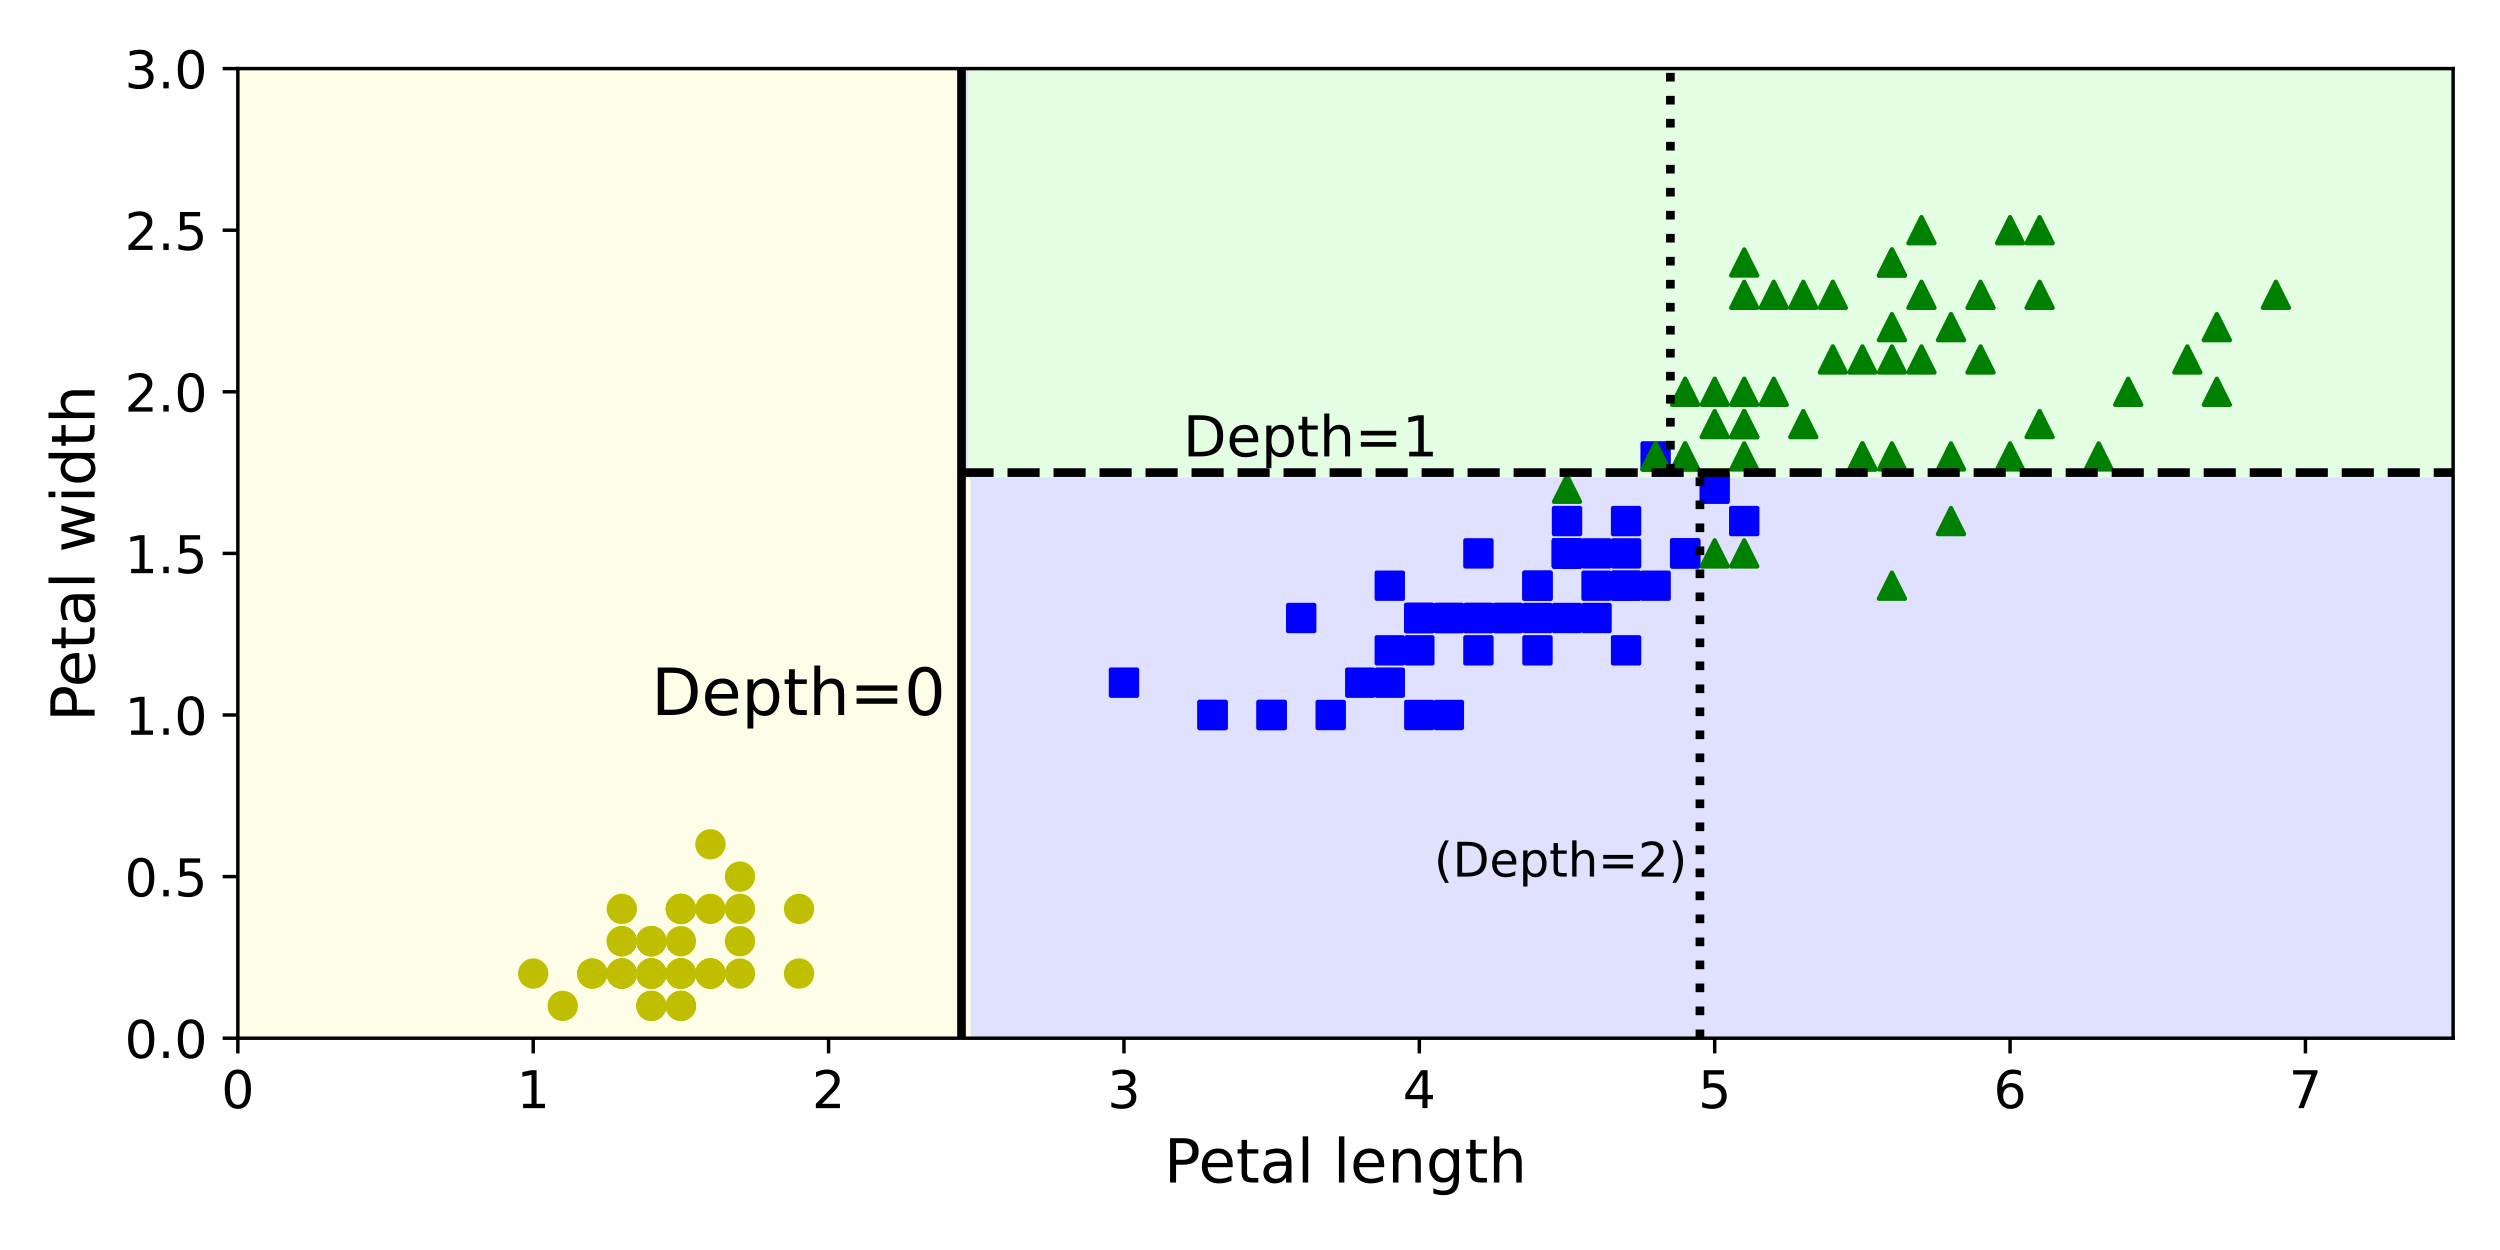 <?xml version="1.0" encoding="utf-8" standalone="no"?>
<!DOCTYPE svg PUBLIC "-//W3C//DTD SVG 1.1//EN"
  "http://www.w3.org/Graphics/SVG/1.1/DTD/svg11.dtd">
<!-- Created with matplotlib (https://matplotlib.org/) -->
<svg height="288pt" version="1.1" viewBox="0 0 576 288" width="576pt" xmlns="http://www.w3.org/2000/svg" xmlns:xlink="http://www.w3.org/1999/xlink">
 <defs>
  <style type="text/css">
*{stroke-linecap:butt;stroke-linejoin:round;}
  </style>
 </defs>
 <g id="figure_1">
  <g id="patch_1">
   <path d="M 0 288 
L 576 288 
L 576 0 
L 0 0 
z
" style="fill:#ffffff;"/>
  </g>
  <g id="axes_1">
   <g id="patch_2">
    <path d="M 54.8 239.2 
L 565.2 239.2 
L 565.2 15.8 
L 54.8 15.8 
z
" style="fill:#ffffff;"/>
   </g>
   <g id="PathCollection_1">
    <path clip-path="url(#pad347d04e8)" d="M 59.956 239.2 
L 65.111 239.2 
L 70.267 239.2 
L 75.422 239.2 
L 80.578 239.2 
L 85.733 239.2 
L 90.889 239.2 
L 96.044 239.2 
L 101.2 239.2 
L 106.356 239.2 
L 111.511 239.2 
L 116.667 239.2 
L 121.822 239.2 
L 126.978 239.2 
L 132.133 239.2 
L 137.289 239.2 
L 142.444 239.2 
L 147.6 239.2 
L 152.756 239.2 
L 157.911 239.2 
L 163.067 239.2 
L 168.222 239.2 
L 173.378 239.2 
L 178.533 239.2 
L 183.689 239.2 
L 188.844 239.2 
L 194 239.2 
L 199.156 239.2 
L 204.311 239.2 
L 209.467 239.2 
L 214.622 239.2 
L 219.778 239.2 
L 221.067 239.2 
L 221.067 236.943 
L 221.067 234.687 
L 221.067 232.43 
L 221.067 230.174 
L 221.067 227.917 
L 221.067 225.661 
L 221.067 223.404 
L 221.067 221.147 
L 221.067 218.891 
L 221.067 216.634 
L 221.067 214.378 
L 221.067 212.121 
L 221.067 209.865 
L 221.067 207.608 
L 221.067 205.352 
L 221.067 203.095 
L 221.067 200.838 
L 221.067 198.582 
L 221.067 196.325 
L 221.067 194.069 
L 221.067 191.812 
L 221.067 189.556 
L 221.067 187.299 
L 221.067 185.042 
L 221.067 182.786 
L 221.067 180.529 
L 221.067 178.273 
L 221.067 176.016 
L 221.067 173.76 
L 221.067 171.503 
L 221.067 169.246 
L 221.067 166.99 
L 221.067 164.733 
L 221.067 162.477 
L 221.067 160.22 
L 221.067 157.964 
L 221.067 155.707 
L 221.067 153.451 
L 221.067 151.194 
L 221.067 148.937 
L 221.067 146.681 
L 221.067 144.424 
L 221.067 142.168 
L 221.067 139.911 
L 221.067 137.655 
L 221.067 135.398 
L 221.067 133.141 
L 221.067 130.885 
L 221.067 128.628 
L 221.067 126.372 
L 221.067 124.115 
L 221.067 121.859 
L 221.067 119.602 
L 221.067 117.345 
L 221.067 115.089 
L 221.067 112.832 
L 221.067 110.576 
L 220.422 108.319 
L 220.422 106.063 
L 220.422 103.806 
L 220.422 101.549 
L 220.422 99.293 
L 220.422 97.036 
L 220.422 94.78 
L 220.422 92.523 
L 220.422 90.267 
L 220.422 88.01 
L 220.422 85.754 
L 220.422 83.497 
L 220.422 81.24 
L 220.422 78.984 
L 220.422 76.727 
L 220.422 74.471 
L 220.422 72.214 
L 220.422 69.958 
L 220.422 67.701 
L 220.422 65.444 
L 220.422 63.188 
L 220.422 60.931 
L 220.422 58.675 
L 220.422 56.418 
L 220.422 54.162 
L 220.422 51.905 
L 220.422 49.648 
L 220.422 47.392 
L 220.422 45.135 
L 220.422 42.879 
L 220.422 40.622 
L 220.422 38.366 
L 220.422 36.109 
L 220.422 33.853 
L 220.422 31.596 
L 220.422 29.339 
L 220.422 27.083 
L 220.422 24.826 
L 220.422 22.57 
L 220.422 20.313 
L 220.422 18.057 
L 220.422 15.8 
L 219.778 15.8 
L 214.622 15.8 
L 209.467 15.8 
L 204.311 15.8 
L 199.156 15.8 
L 194 15.8 
L 188.844 15.8 
L 183.689 15.8 
L 178.533 15.8 
L 173.378 15.8 
L 168.222 15.8 
L 163.067 15.8 
L 157.911 15.8 
L 152.756 15.8 
L 147.6 15.8 
L 142.444 15.8 
L 137.289 15.8 
L 132.133 15.8 
L 126.978 15.8 
L 121.822 15.8 
L 116.667 15.8 
L 111.511 15.8 
L 106.356 15.8 
L 101.2 15.8 
L 96.044 15.8 
L 90.889 15.8 
L 85.733 15.8 
L 80.578 15.8 
L 75.422 15.8 
L 70.267 15.8 
L 65.111 15.8 
L 59.956 15.8 
L 54.8 15.8 
L 54.8 18.057 
L 54.8 20.313 
L 54.8 22.57 
L 54.8 24.826 
L 54.8 27.083 
L 54.8 29.339 
L 54.8 31.596 
L 54.8 33.853 
L 54.8 36.109 
L 54.8 38.366 
L 54.8 40.622 
L 54.8 42.879 
L 54.8 45.135 
L 54.8 47.392 
L 54.8 49.648 
L 54.8 51.905 
L 54.8 54.162 
L 54.8 56.418 
L 54.8 58.675 
L 54.8 60.931 
L 54.8 63.188 
L 54.8 65.444 
L 54.8 67.701 
L 54.8 69.958 
L 54.8 72.214 
L 54.8 74.471 
L 54.8 76.727 
L 54.8 78.984 
L 54.8 81.24 
L 54.8 83.497 
L 54.8 85.754 
L 54.8 88.01 
L 54.8 90.267 
L 54.8 92.523 
L 54.8 94.78 
L 54.8 97.036 
L 54.8 99.293 
L 54.8 101.549 
L 54.8 103.806 
L 54.8 106.063 
L 54.8 108.319 
L 54.8 110.576 
L 54.8 112.832 
L 54.8 115.089 
L 54.8 117.345 
L 54.8 119.602 
L 54.8 121.859 
L 54.8 124.115 
L 54.8 126.372 
L 54.8 128.628 
L 54.8 130.885 
L 54.8 133.141 
L 54.8 135.398 
L 54.8 137.655 
L 54.8 139.911 
L 54.8 142.168 
L 54.8 144.424 
L 54.8 146.681 
L 54.8 148.937 
L 54.8 151.194 
L 54.8 153.451 
L 54.8 155.707 
L 54.8 157.964 
L 54.8 160.22 
L 54.8 162.477 
L 54.8 164.733 
L 54.8 166.99 
L 54.8 169.246 
L 54.8 171.503 
L 54.8 173.76 
L 54.8 176.016 
L 54.8 178.273 
L 54.8 180.529 
L 54.8 182.786 
L 54.8 185.042 
L 54.8 187.299 
L 54.8 189.556 
L 54.8 191.812 
L 54.8 194.069 
L 54.8 196.325 
L 54.8 198.582 
L 54.8 200.838 
L 54.8 203.095 
L 54.8 205.352 
L 54.8 207.608 
L 54.8 209.865 
L 54.8 212.121 
L 54.8 214.378 
L 54.8 216.634 
L 54.8 218.891 
L 54.8 221.147 
L 54.8 223.404 
L 54.8 225.661 
L 54.8 227.917 
L 54.8 230.174 
L 54.8 232.43 
L 54.8 234.687 
L 54.8 236.943 
L 54.8 239.2 
z
" style="fill:#fafab0;fill-opacity:0.3;"/>
   </g>
   <g id="PathCollection_2">
    <path clip-path="url(#pad347d04e8)" d="M 222.356 236.943 
L 222.356 234.687 
L 222.356 232.43 
L 222.356 230.174 
L 222.356 227.917 
L 222.356 225.661 
L 222.356 223.404 
L 222.356 221.147 
L 222.356 218.891 
L 222.356 216.634 
L 222.356 214.378 
L 222.356 212.121 
L 222.356 209.865 
L 222.356 207.608 
L 222.356 205.352 
L 222.356 203.095 
L 222.356 200.838 
L 222.356 198.582 
L 222.356 196.325 
L 222.356 194.069 
L 222.356 191.812 
L 222.356 189.556 
L 222.356 187.299 
L 222.356 185.042 
L 222.356 182.786 
L 222.356 180.529 
L 222.356 178.273 
L 222.356 176.016 
L 222.356 173.76 
L 222.356 171.503 
L 222.356 169.246 
L 222.356 166.99 
L 222.356 164.733 
L 222.356 162.477 
L 222.356 160.22 
L 222.356 157.964 
L 222.356 155.707 
L 222.356 153.451 
L 222.356 151.194 
L 222.356 148.937 
L 222.356 146.681 
L 222.356 144.424 
L 222.356 142.168 
L 222.356 139.911 
L 222.356 137.655 
L 222.356 135.398 
L 222.356 133.141 
L 222.356 130.885 
L 222.356 128.628 
L 222.356 126.372 
L 222.356 124.115 
L 222.356 121.859 
L 222.356 119.602 
L 222.356 117.345 
L 222.356 115.089 
L 222.356 112.832 
L 222.356 110.576 
L 221.067 108.319 
L 221.067 106.063 
L 221.067 103.806 
L 221.067 101.549 
L 221.067 99.293 
L 221.067 97.036 
L 221.067 94.78 
L 221.067 92.523 
L 221.067 90.267 
L 221.067 88.01 
L 221.067 85.754 
L 221.067 83.497 
L 221.067 81.24 
L 221.067 78.984 
L 221.067 76.727 
L 221.067 74.471 
L 221.067 72.214 
L 221.067 69.958 
L 221.067 67.701 
L 221.067 65.444 
L 221.067 63.188 
L 221.067 60.931 
L 221.067 58.675 
L 221.067 56.418 
L 221.067 54.162 
L 221.067 51.905 
L 221.067 49.648 
L 221.067 47.392 
L 221.067 45.135 
L 221.067 42.879 
L 221.067 40.622 
L 221.067 38.366 
L 221.067 36.109 
L 221.067 33.853 
L 221.067 31.596 
L 221.067 29.339 
L 221.067 27.083 
L 221.067 24.826 
L 221.067 22.57 
L 221.067 20.313 
L 221.067 18.057 
L 221.067 15.8 
L 220.422 15.8 
L 220.422 18.057 
L 220.422 20.313 
L 220.422 22.57 
L 220.422 24.826 
L 220.422 27.083 
L 220.422 29.339 
L 220.422 31.596 
L 220.422 33.853 
L 220.422 36.109 
L 220.422 38.366 
L 220.422 40.622 
L 220.422 42.879 
L 220.422 45.135 
L 220.422 47.392 
L 220.422 49.648 
L 220.422 51.905 
L 220.422 54.162 
L 220.422 56.418 
L 220.422 58.675 
L 220.422 60.931 
L 220.422 63.188 
L 220.422 65.444 
L 220.422 67.701 
L 220.422 69.958 
L 220.422 72.214 
L 220.422 74.471 
L 220.422 76.727 
L 220.422 78.984 
L 220.422 81.24 
L 220.422 83.497 
L 220.422 85.754 
L 220.422 88.01 
L 220.422 90.267 
L 220.422 92.523 
L 220.422 94.78 
L 220.422 97.036 
L 220.422 99.293 
L 220.422 101.549 
L 220.422 103.806 
L 220.422 106.063 
L 220.422 108.319 
L 221.067 110.576 
L 221.067 112.832 
L 221.067 115.089 
L 221.067 117.345 
L 221.067 119.602 
L 221.067 121.859 
L 221.067 124.115 
L 221.067 126.372 
L 221.067 128.628 
L 221.067 130.885 
L 221.067 133.141 
L 221.067 135.398 
L 221.067 137.655 
L 221.067 139.911 
L 221.067 142.168 
L 221.067 144.424 
L 221.067 146.681 
L 221.067 148.937 
L 221.067 151.194 
L 221.067 153.451 
L 221.067 155.707 
L 221.067 157.964 
L 221.067 160.22 
L 221.067 162.477 
L 221.067 164.733 
L 221.067 166.99 
L 221.067 169.246 
L 221.067 171.503 
L 221.067 173.76 
L 221.067 176.016 
L 221.067 178.273 
L 221.067 180.529 
L 221.067 182.786 
L 221.067 185.042 
L 221.067 187.299 
L 221.067 189.556 
L 221.067 191.812 
L 221.067 194.069 
L 221.067 196.325 
L 221.067 198.582 
L 221.067 200.838 
L 221.067 203.095 
L 221.067 205.352 
L 221.067 207.608 
L 221.067 209.865 
L 221.067 212.121 
L 221.067 214.378 
L 221.067 216.634 
L 221.067 218.891 
L 221.067 221.147 
L 221.067 223.404 
L 221.067 225.661 
L 221.067 227.917 
L 221.067 230.174 
L 221.067 232.43 
L 221.067 234.687 
L 221.067 236.943 
L 221.067 239.2 
L 222.356 239.2 
z
" style="fill:#fafab0;fill-opacity:0.3;"/>
   </g>
   <g id="PathCollection_3">
    <path clip-path="url(#pad347d04e8)" d="M 223.644 236.943 
L 223.644 234.687 
L 223.644 232.43 
L 223.644 230.174 
L 223.644 227.917 
L 223.644 225.661 
L 223.644 223.404 
L 223.644 221.147 
L 223.644 218.891 
L 223.644 216.634 
L 223.644 214.378 
L 223.644 212.121 
L 223.644 209.865 
L 223.644 207.608 
L 223.644 205.352 
L 223.644 203.095 
L 223.644 200.838 
L 223.644 198.582 
L 223.644 196.325 
L 223.644 194.069 
L 223.644 191.812 
L 223.644 189.556 
L 223.644 187.299 
L 223.644 185.042 
L 223.644 182.786 
L 223.644 180.529 
L 223.644 178.273 
L 223.644 176.016 
L 223.644 173.76 
L 223.644 171.503 
L 223.644 169.246 
L 223.644 166.99 
L 223.644 164.733 
L 223.644 162.477 
L 223.644 160.22 
L 223.644 157.964 
L 223.644 155.707 
L 223.644 153.451 
L 223.644 151.194 
L 223.644 148.937 
L 223.644 146.681 
L 223.644 144.424 
L 223.644 142.168 
L 223.644 139.911 
L 223.644 137.655 
L 223.644 135.398 
L 223.644 133.141 
L 223.644 130.885 
L 223.644 128.628 
L 223.644 126.372 
L 223.644 124.115 
L 223.644 121.859 
L 223.644 119.602 
L 223.644 117.345 
L 223.644 115.089 
L 223.644 112.832 
L 223.644 110.576 
L 221.711 108.319 
L 221.711 106.063 
L 221.711 103.806 
L 221.711 101.549 
L 221.711 99.293 
L 221.711 97.036 
L 221.711 94.78 
L 221.711 92.523 
L 221.711 90.267 
L 221.711 88.01 
L 221.711 85.754 
L 221.711 83.497 
L 221.711 81.24 
L 221.711 78.984 
L 221.711 76.727 
L 221.711 74.471 
L 221.711 72.214 
L 221.711 69.958 
L 221.711 67.701 
L 221.711 65.444 
L 221.711 63.188 
L 221.711 60.931 
L 221.711 58.675 
L 221.711 56.418 
L 221.711 54.162 
L 221.711 51.905 
L 221.711 49.648 
L 221.711 47.392 
L 221.711 45.135 
L 221.711 42.879 
L 221.711 40.622 
L 221.711 38.366 
L 221.711 36.109 
L 221.711 33.853 
L 221.711 31.596 
L 221.711 29.339 
L 221.711 27.083 
L 221.711 24.826 
L 221.711 22.57 
L 221.711 20.313 
L 221.711 18.057 
L 221.711 15.8 
L 221.067 15.8 
L 221.067 18.057 
L 221.067 20.313 
L 221.067 22.57 
L 221.067 24.826 
L 221.067 27.083 
L 221.067 29.339 
L 221.067 31.596 
L 221.067 33.853 
L 221.067 36.109 
L 221.067 38.366 
L 221.067 40.622 
L 221.067 42.879 
L 221.067 45.135 
L 221.067 47.392 
L 221.067 49.648 
L 221.067 51.905 
L 221.067 54.162 
L 221.067 56.418 
L 221.067 58.675 
L 221.067 60.931 
L 221.067 63.188 
L 221.067 65.444 
L 221.067 67.701 
L 221.067 69.958 
L 221.067 72.214 
L 221.067 74.471 
L 221.067 76.727 
L 221.067 78.984 
L 221.067 81.24 
L 221.067 83.497 
L 221.067 85.754 
L 221.067 88.01 
L 221.067 90.267 
L 221.067 92.523 
L 221.067 94.78 
L 221.067 97.036 
L 221.067 99.293 
L 221.067 101.549 
L 221.067 103.806 
L 221.067 106.063 
L 221.067 108.319 
L 222.356 110.576 
L 222.356 112.832 
L 222.356 115.089 
L 222.356 117.345 
L 222.356 119.602 
L 222.356 121.859 
L 222.356 124.115 
L 222.356 126.372 
L 222.356 128.628 
L 222.356 130.885 
L 222.356 133.141 
L 222.356 135.398 
L 222.356 137.655 
L 222.356 139.911 
L 222.356 142.168 
L 222.356 144.424 
L 222.356 146.681 
L 222.356 148.937 
L 222.356 151.194 
L 222.356 153.451 
L 222.356 155.707 
L 222.356 157.964 
L 222.356 160.22 
L 222.356 162.477 
L 222.356 164.733 
L 222.356 166.99 
L 222.356 169.246 
L 222.356 171.503 
L 222.356 173.76 
L 222.356 176.016 
L 222.356 178.273 
L 222.356 180.529 
L 222.356 182.786 
L 222.356 185.042 
L 222.356 187.299 
L 222.356 189.556 
L 222.356 191.812 
L 222.356 194.069 
L 222.356 196.325 
L 222.356 198.582 
L 222.356 200.838 
L 222.356 203.095 
L 222.356 205.352 
L 222.356 207.608 
L 222.356 209.865 
L 222.356 212.121 
L 222.356 214.378 
L 222.356 216.634 
L 222.356 218.891 
L 222.356 221.147 
L 222.356 223.404 
L 222.356 225.661 
L 222.356 227.917 
L 222.356 230.174 
L 222.356 232.43 
L 222.356 234.687 
L 222.356 236.943 
L 222.356 239.2 
L 223.644 239.2 
z
" style="fill:#fafab0;fill-opacity:0.3;"/>
   </g>
   <g id="PathCollection_4">
    <path clip-path="url(#pad347d04e8)" d="M 224.933 239.2 
L 230.089 239.2 
L 235.244 239.2 
L 240.4 239.2 
L 245.556 239.2 
L 250.711 239.2 
L 255.867 239.2 
L 261.022 239.2 
L 266.178 239.2 
L 271.333 239.2 
L 276.489 239.2 
L 281.644 239.2 
L 286.8 239.2 
L 291.956 239.2 
L 297.111 239.2 
L 302.267 239.2 
L 307.422 239.2 
L 312.578 239.2 
L 317.733 239.2 
L 322.889 239.2 
L 328.044 239.2 
L 333.2 239.2 
L 338.356 239.2 
L 343.511 239.2 
L 348.667 239.2 
L 353.822 239.2 
L 358.978 239.2 
L 364.133 239.2 
L 369.289 239.2 
L 374.444 239.2 
L 379.6 239.2 
L 384.756 239.2 
L 389.911 239.2 
L 395.067 239.2 
L 400.222 239.2 
L 405.378 239.2 
L 410.533 239.2 
L 415.689 239.2 
L 420.844 239.2 
L 426 239.2 
L 431.156 239.2 
L 436.311 239.2 
L 441.467 239.2 
L 446.622 239.2 
L 451.778 239.2 
L 456.933 239.2 
L 462.089 239.2 
L 467.244 239.2 
L 472.4 239.2 
L 477.556 239.2 
L 482.711 239.2 
L 487.867 239.2 
L 493.022 239.2 
L 498.178 239.2 
L 503.333 239.2 
L 508.489 239.2 
L 513.644 239.2 
L 518.8 239.2 
L 523.956 239.2 
L 529.111 239.2 
L 534.267 239.2 
L 539.422 239.2 
L 544.578 239.2 
L 549.733 239.2 
L 554.889 239.2 
L 560.044 239.2 
L 565.2 239.2 
L 565.2 236.943 
L 565.2 234.687 
L 565.2 232.43 
L 565.2 230.174 
L 565.2 227.917 
L 565.2 225.661 
L 565.2 223.404 
L 565.2 221.147 
L 565.2 218.891 
L 565.2 216.634 
L 565.2 214.378 
L 565.2 212.121 
L 565.2 209.865 
L 565.2 207.608 
L 565.2 205.352 
L 565.2 203.095 
L 565.2 200.838 
L 565.2 198.582 
L 565.2 196.325 
L 565.2 194.069 
L 565.2 191.812 
L 565.2 189.556 
L 565.2 187.299 
L 565.2 185.042 
L 565.2 182.786 
L 565.2 180.529 
L 565.2 178.273 
L 565.2 176.016 
L 565.2 173.76 
L 565.2 171.503 
L 565.2 169.246 
L 565.2 166.99 
L 565.2 164.733 
L 565.2 162.477 
L 565.2 160.22 
L 565.2 157.964 
L 565.2 155.707 
L 565.2 153.451 
L 565.2 151.194 
L 565.2 148.937 
L 565.2 146.681 
L 565.2 144.424 
L 565.2 142.168 
L 565.2 139.911 
L 565.2 137.655 
L 565.2 135.398 
L 565.2 133.141 
L 565.2 130.885 
L 565.2 128.628 
L 565.2 126.372 
L 565.2 124.115 
L 565.2 121.859 
L 565.2 119.602 
L 565.2 117.345 
L 565.2 115.089 
L 565.2 112.832 
L 565.2 110.576 
L 560.044 110.576 
L 554.889 110.576 
L 549.733 110.576 
L 544.578 110.576 
L 539.422 110.576 
L 534.267 110.576 
L 529.111 110.576 
L 523.956 110.576 
L 518.8 110.576 
L 513.644 110.576 
L 508.489 110.576 
L 503.333 110.576 
L 498.178 110.576 
L 493.022 110.576 
L 487.867 110.576 
L 482.711 110.576 
L 477.556 110.576 
L 472.4 110.576 
L 467.244 110.576 
L 462.089 110.576 
L 456.933 110.576 
L 451.778 110.576 
L 446.622 110.576 
L 441.467 110.576 
L 436.311 110.576 
L 431.156 110.576 
L 426 110.576 
L 420.844 110.576 
L 415.689 110.576 
L 410.533 110.576 
L 405.378 110.576 
L 400.222 110.576 
L 395.067 110.576 
L 389.911 110.576 
L 384.756 110.576 
L 379.6 110.576 
L 374.444 110.576 
L 369.289 110.576 
L 364.133 110.576 
L 358.978 110.576 
L 353.822 110.576 
L 348.667 110.576 
L 343.511 110.576 
L 338.356 110.576 
L 333.2 110.576 
L 328.044 110.576 
L 322.889 110.576 
L 317.733 110.576 
L 312.578 110.576 
L 307.422 110.576 
L 302.267 110.576 
L 297.111 110.576 
L 291.956 110.576 
L 286.8 110.576 
L 281.644 110.576 
L 276.489 110.576 
L 271.333 110.576 
L 266.178 110.576 
L 261.022 110.576 
L 255.867 110.576 
L 250.711 110.576 
L 245.556 110.576 
L 240.4 110.576 
L 235.244 110.576 
L 230.089 110.576 
L 224.933 110.576 
L 222.356 108.319 
L 222.356 106.063 
L 222.356 103.806 
L 222.356 101.549 
L 222.356 99.293 
L 222.356 97.036 
L 222.356 94.78 
L 222.356 92.523 
L 222.356 90.267 
L 222.356 88.01 
L 222.356 85.754 
L 222.356 83.497 
L 222.356 81.24 
L 222.356 78.984 
L 222.356 76.727 
L 222.356 74.471 
L 222.356 72.214 
L 222.356 69.958 
L 222.356 67.701 
L 222.356 65.444 
L 222.356 63.188 
L 222.356 60.931 
L 222.356 58.675 
L 222.356 56.418 
L 222.356 54.162 
L 222.356 51.905 
L 222.356 49.648 
L 222.356 47.392 
L 222.356 45.135 
L 222.356 42.879 
L 222.356 40.622 
L 222.356 38.366 
L 222.356 36.109 
L 222.356 33.853 
L 222.356 31.596 
L 222.356 29.339 
L 222.356 27.083 
L 222.356 24.826 
L 222.356 22.57 
L 222.356 20.313 
L 222.356 18.057 
L 222.356 15.8 
L 221.711 15.8 
L 221.711 18.057 
L 221.711 20.313 
L 221.711 22.57 
L 221.711 24.826 
L 221.711 27.083 
L 221.711 29.339 
L 221.711 31.596 
L 221.711 33.853 
L 221.711 36.109 
L 221.711 38.366 
L 221.711 40.622 
L 221.711 42.879 
L 221.711 45.135 
L 221.711 47.392 
L 221.711 49.648 
L 221.711 51.905 
L 221.711 54.162 
L 221.711 56.418 
L 221.711 58.675 
L 221.711 60.931 
L 221.711 63.188 
L 221.711 65.444 
L 221.711 67.701 
L 221.711 69.958 
L 221.711 72.214 
L 221.711 74.471 
L 221.711 76.727 
L 221.711 78.984 
L 221.711 81.24 
L 221.711 83.497 
L 221.711 85.754 
L 221.711 88.01 
L 221.711 90.267 
L 221.711 92.523 
L 221.711 94.78 
L 221.711 97.036 
L 221.711 99.293 
L 221.711 101.549 
L 221.711 103.806 
L 221.711 106.063 
L 221.711 108.319 
L 223.644 110.576 
L 223.644 112.832 
L 223.644 115.089 
L 223.644 117.345 
L 223.644 119.602 
L 223.644 121.859 
L 223.644 124.115 
L 223.644 126.372 
L 223.644 128.628 
L 223.644 130.885 
L 223.644 133.141 
L 223.644 135.398 
L 223.644 137.655 
L 223.644 139.911 
L 223.644 142.168 
L 223.644 144.424 
L 223.644 146.681 
L 223.644 148.937 
L 223.644 151.194 
L 223.644 153.451 
L 223.644 155.707 
L 223.644 157.964 
L 223.644 160.22 
L 223.644 162.477 
L 223.644 164.733 
L 223.644 166.99 
L 223.644 169.246 
L 223.644 171.503 
L 223.644 173.76 
L 223.644 176.016 
L 223.644 178.273 
L 223.644 180.529 
L 223.644 182.786 
L 223.644 185.042 
L 223.644 187.299 
L 223.644 189.556 
L 223.644 191.812 
L 223.644 194.069 
L 223.644 196.325 
L 223.644 198.582 
L 223.644 200.838 
L 223.644 203.095 
L 223.644 205.352 
L 223.644 207.608 
L 223.644 209.865 
L 223.644 212.121 
L 223.644 214.378 
L 223.644 216.634 
L 223.644 218.891 
L 223.644 221.147 
L 223.644 223.404 
L 223.644 225.661 
L 223.644 227.917 
L 223.644 230.174 
L 223.644 232.43 
L 223.644 234.687 
L 223.644 236.943 
L 223.644 239.2 
z
" style="fill:#9898ff;fill-opacity:0.3;"/>
   </g>
   <g id="PathCollection_5">
    <path clip-path="url(#pad347d04e8)" d="M 224.933 110.576 
L 230.089 110.576 
L 235.244 110.576 
L 240.4 110.576 
L 245.556 110.576 
L 250.711 110.576 
L 255.867 110.576 
L 261.022 110.576 
L 266.178 110.576 
L 271.333 110.576 
L 276.489 110.576 
L 281.644 110.576 
L 286.8 110.576 
L 291.956 110.576 
L 297.111 110.576 
L 302.267 110.576 
L 307.422 110.576 
L 312.578 110.576 
L 317.733 110.576 
L 322.889 110.576 
L 328.044 110.576 
L 333.2 110.576 
L 338.356 110.576 
L 343.511 110.576 
L 348.667 110.576 
L 353.822 110.576 
L 358.978 110.576 
L 364.133 110.576 
L 369.289 110.576 
L 374.444 110.576 
L 379.6 110.576 
L 384.756 110.576 
L 389.911 110.576 
L 395.067 110.576 
L 400.222 110.576 
L 405.378 110.576 
L 410.533 110.576 
L 415.689 110.576 
L 420.844 110.576 
L 426 110.576 
L 431.156 110.576 
L 436.311 110.576 
L 441.467 110.576 
L 446.622 110.576 
L 451.778 110.576 
L 456.933 110.576 
L 462.089 110.576 
L 467.244 110.576 
L 472.4 110.576 
L 477.556 110.576 
L 482.711 110.576 
L 487.867 110.576 
L 493.022 110.576 
L 498.178 110.576 
L 503.333 110.576 
L 508.489 110.576 
L 513.644 110.576 
L 518.8 110.576 
L 523.956 110.576 
L 529.111 110.576 
L 534.267 110.576 
L 539.422 110.576 
L 544.578 110.576 
L 549.733 110.576 
L 554.889 110.576 
L 560.044 110.576 
L 565.2 110.576 
L 565.2 110.012 
L 560.044 110.012 
L 554.889 110.012 
L 549.733 110.012 
L 544.578 110.012 
L 539.422 110.012 
L 534.267 110.012 
L 529.111 110.012 
L 523.956 110.012 
L 518.8 110.012 
L 513.644 110.012 
L 508.489 110.012 
L 503.333 110.012 
L 498.178 110.012 
L 493.022 110.012 
L 487.867 110.012 
L 482.711 110.012 
L 477.556 110.012 
L 472.4 110.012 
L 467.244 110.012 
L 462.089 110.012 
L 456.933 110.012 
L 451.778 110.012 
L 446.622 110.012 
L 441.467 110.012 
L 436.311 110.012 
L 431.156 110.012 
L 426 110.012 
L 420.844 110.012 
L 415.689 110.012 
L 410.533 110.012 
L 405.378 110.012 
L 400.222 110.012 
L 395.067 110.012 
L 389.911 110.012 
L 384.756 110.012 
L 379.6 110.012 
L 374.444 110.012 
L 369.289 110.012 
L 364.133 110.012 
L 358.978 110.012 
L 353.822 110.012 
L 348.667 110.012 
L 343.511 110.012 
L 338.356 110.012 
L 333.2 110.012 
L 328.044 110.012 
L 322.889 110.012 
L 317.733 110.012 
L 312.578 110.012 
L 307.422 110.012 
L 302.267 110.012 
L 297.111 110.012 
L 291.956 110.012 
L 286.8 110.012 
L 281.644 110.012 
L 276.489 110.012 
L 271.333 110.012 
L 266.178 110.012 
L 261.022 110.012 
L 255.867 110.012 
L 250.711 110.012 
L 245.556 110.012 
L 240.4 110.012 
L 235.244 110.012 
L 230.089 110.012 
L 224.933 110.012 
L 223 108.319 
L 223 106.063 
L 223 103.806 
L 223 101.549 
L 223 99.293 
L 223 97.036 
L 223 94.78 
L 223 92.523 
L 223 90.267 
L 223 88.01 
L 223 85.754 
L 223 83.497 
L 223 81.24 
L 223 78.984 
L 223 76.727 
L 223 74.471 
L 223 72.214 
L 223 69.958 
L 223 67.701 
L 223 65.444 
L 223 63.188 
L 223 60.931 
L 223 58.675 
L 223 56.418 
L 223 54.162 
L 223 51.905 
L 223 49.648 
L 223 47.392 
L 223 45.135 
L 223 42.879 
L 223 40.622 
L 223 38.366 
L 223 36.109 
L 223 33.853 
L 223 31.596 
L 223 29.339 
L 223 27.083 
L 223 24.826 
L 223 22.57 
L 223 20.313 
L 223 18.057 
L 223 15.8 
L 222.356 15.8 
L 222.356 18.057 
L 222.356 20.313 
L 222.356 22.57 
L 222.356 24.826 
L 222.356 27.083 
L 222.356 29.339 
L 222.356 31.596 
L 222.356 33.853 
L 222.356 36.109 
L 222.356 38.366 
L 222.356 40.622 
L 222.356 42.879 
L 222.356 45.135 
L 222.356 47.392 
L 222.356 49.648 
L 222.356 51.905 
L 222.356 54.162 
L 222.356 56.418 
L 222.356 58.675 
L 222.356 60.931 
L 222.356 63.188 
L 222.356 65.444 
L 222.356 67.701 
L 222.356 69.958 
L 222.356 72.214 
L 222.356 74.471 
L 222.356 76.727 
L 222.356 78.984 
L 222.356 81.24 
L 222.356 83.497 
L 222.356 85.754 
L 222.356 88.01 
L 222.356 90.267 
L 222.356 92.523 
L 222.356 94.78 
L 222.356 97.036 
L 222.356 99.293 
L 222.356 101.549 
L 222.356 103.806 
L 222.356 106.063 
L 222.356 108.319 
z
" style="fill:#9898ff;fill-opacity:0.3;"/>
   </g>
   <g id="PathCollection_6">
    <path clip-path="url(#pad347d04e8)" d="M 224.933 110.012 
L 230.089 110.012 
L 235.244 110.012 
L 240.4 110.012 
L 245.556 110.012 
L 250.711 110.012 
L 255.867 110.012 
L 261.022 110.012 
L 266.178 110.012 
L 271.333 110.012 
L 276.489 110.012 
L 281.644 110.012 
L 286.8 110.012 
L 291.956 110.012 
L 297.111 110.012 
L 302.267 110.012 
L 307.422 110.012 
L 312.578 110.012 
L 317.733 110.012 
L 322.889 110.012 
L 328.044 110.012 
L 333.2 110.012 
L 338.356 110.012 
L 343.511 110.012 
L 348.667 110.012 
L 353.822 110.012 
L 358.978 110.012 
L 364.133 110.012 
L 369.289 110.012 
L 374.444 110.012 
L 379.6 110.012 
L 384.756 110.012 
L 389.911 110.012 
L 395.067 110.012 
L 400.222 110.012 
L 405.378 110.012 
L 410.533 110.012 
L 415.689 110.012 
L 420.844 110.012 
L 426 110.012 
L 431.156 110.012 
L 436.311 110.012 
L 441.467 110.012 
L 446.622 110.012 
L 451.778 110.012 
L 456.933 110.012 
L 462.089 110.012 
L 467.244 110.012 
L 472.4 110.012 
L 477.556 110.012 
L 482.711 110.012 
L 487.867 110.012 
L 493.022 110.012 
L 498.178 110.012 
L 503.333 110.012 
L 508.489 110.012 
L 513.644 110.012 
L 518.8 110.012 
L 523.956 110.012 
L 529.111 110.012 
L 534.267 110.012 
L 539.422 110.012 
L 544.578 110.012 
L 549.733 110.012 
L 554.889 110.012 
L 560.044 110.012 
L 565.2 110.012 
L 565.2 109.447 
L 560.044 109.447 
L 554.889 109.447 
L 549.733 109.447 
L 544.578 109.447 
L 539.422 109.447 
L 534.267 109.447 
L 529.111 109.447 
L 523.956 109.447 
L 518.8 109.447 
L 513.644 109.447 
L 508.489 109.447 
L 503.333 109.447 
L 498.178 109.447 
L 493.022 109.447 
L 487.867 109.447 
L 482.711 109.447 
L 477.556 109.447 
L 472.4 109.447 
L 467.244 109.447 
L 462.089 109.447 
L 456.933 109.447 
L 451.778 109.447 
L 446.622 109.447 
L 441.467 109.447 
L 436.311 109.447 
L 431.156 109.447 
L 426 109.447 
L 420.844 109.447 
L 415.689 109.447 
L 410.533 109.447 
L 405.378 109.447 
L 400.222 109.447 
L 395.067 109.447 
L 389.911 109.447 
L 384.756 109.447 
L 379.6 109.447 
L 374.444 109.447 
L 369.289 109.447 
L 364.133 109.447 
L 358.978 109.447 
L 353.822 109.447 
L 348.667 109.447 
L 343.511 109.447 
L 338.356 109.447 
L 333.2 109.447 
L 328.044 109.447 
L 322.889 109.447 
L 317.733 109.447 
L 312.578 109.447 
L 307.422 109.447 
L 302.267 109.447 
L 297.111 109.447 
L 291.956 109.447 
L 286.8 109.447 
L 281.644 109.447 
L 276.489 109.447 
L 271.333 109.447 
L 266.178 109.447 
L 261.022 109.447 
L 255.867 109.447 
L 250.711 109.447 
L 245.556 109.447 
L 240.4 109.447 
L 235.244 109.447 
L 230.089 109.447 
L 224.933 109.447 
L 223.644 108.319 
L 223.644 106.063 
L 223.644 103.806 
L 223.644 101.549 
L 223.644 99.293 
L 223.644 97.036 
L 223.644 94.78 
L 223.644 92.523 
L 223.644 90.267 
L 223.644 88.01 
L 223.644 85.754 
L 223.644 83.497 
L 223.644 81.24 
L 223.644 78.984 
L 223.644 76.727 
L 223.644 74.471 
L 223.644 72.214 
L 223.644 69.958 
L 223.644 67.701 
L 223.644 65.444 
L 223.644 63.188 
L 223.644 60.931 
L 223.644 58.675 
L 223.644 56.418 
L 223.644 54.162 
L 223.644 51.905 
L 223.644 49.648 
L 223.644 47.392 
L 223.644 45.135 
L 223.644 42.879 
L 223.644 40.622 
L 223.644 38.366 
L 223.644 36.109 
L 223.644 33.853 
L 223.644 31.596 
L 223.644 29.339 
L 223.644 27.083 
L 223.644 24.826 
L 223.644 22.57 
L 223.644 20.313 
L 223.644 18.057 
L 223.644 15.8 
L 223 15.8 
L 223 18.057 
L 223 20.313 
L 223 22.57 
L 223 24.826 
L 223 27.083 
L 223 29.339 
L 223 31.596 
L 223 33.853 
L 223 36.109 
L 223 38.366 
L 223 40.622 
L 223 42.879 
L 223 45.135 
L 223 47.392 
L 223 49.648 
L 223 51.905 
L 223 54.162 
L 223 56.418 
L 223 58.675 
L 223 60.931 
L 223 63.188 
L 223 65.444 
L 223 67.701 
L 223 69.958 
L 223 72.214 
L 223 74.471 
L 223 76.727 
L 223 78.984 
L 223 81.24 
L 223 83.497 
L 223 85.754 
L 223 88.01 
L 223 90.267 
L 223 92.523 
L 223 94.78 
L 223 97.036 
L 223 99.293 
L 223 101.549 
L 223 103.806 
L 223 106.063 
L 223 108.319 
z
" style="fill:#a0faa0;fill-opacity:0.3;"/>
   </g>
   <g id="PathCollection_7">
    <path clip-path="url(#pad347d04e8)" d="M 224.933 109.447 
L 230.089 109.447 
L 235.244 109.447 
L 240.4 109.447 
L 245.556 109.447 
L 250.711 109.447 
L 255.867 109.447 
L 261.022 109.447 
L 266.178 109.447 
L 271.333 109.447 
L 276.489 109.447 
L 281.644 109.447 
L 286.8 109.447 
L 291.956 109.447 
L 297.111 109.447 
L 302.267 109.447 
L 307.422 109.447 
L 312.578 109.447 
L 317.733 109.447 
L 322.889 109.447 
L 328.044 109.447 
L 333.2 109.447 
L 338.356 109.447 
L 343.511 109.447 
L 348.667 109.447 
L 353.822 109.447 
L 358.978 109.447 
L 364.133 109.447 
L 369.289 109.447 
L 374.444 109.447 
L 379.6 109.447 
L 384.756 109.447 
L 389.911 109.447 
L 395.067 109.447 
L 400.222 109.447 
L 405.378 109.447 
L 410.533 109.447 
L 415.689 109.447 
L 420.844 109.447 
L 426 109.447 
L 431.156 109.447 
L 436.311 109.447 
L 441.467 109.447 
L 446.622 109.447 
L 451.778 109.447 
L 456.933 109.447 
L 462.089 109.447 
L 467.244 109.447 
L 472.4 109.447 
L 477.556 109.447 
L 482.711 109.447 
L 487.867 109.447 
L 493.022 109.447 
L 498.178 109.447 
L 503.333 109.447 
L 508.489 109.447 
L 513.644 109.447 
L 518.8 109.447 
L 523.956 109.447 
L 529.111 109.447 
L 534.267 109.447 
L 539.422 109.447 
L 544.578 109.447 
L 549.733 109.447 
L 554.889 109.447 
L 560.044 109.447 
L 565.2 109.447 
L 565.2 108.883 
L 560.044 108.883 
L 554.889 108.883 
L 549.733 108.883 
L 544.578 108.883 
L 539.422 108.883 
L 534.267 108.883 
L 529.111 108.883 
L 523.956 108.883 
L 518.8 108.883 
L 513.644 108.883 
L 508.489 108.883 
L 503.333 108.883 
L 498.178 108.883 
L 493.022 108.883 
L 487.867 108.883 
L 482.711 108.883 
L 477.556 108.883 
L 472.4 108.883 
L 467.244 108.883 
L 462.089 108.883 
L 456.933 108.883 
L 451.778 108.883 
L 446.622 108.883 
L 441.467 108.883 
L 436.311 108.883 
L 431.156 108.883 
L 426 108.883 
L 420.844 108.883 
L 415.689 108.883 
L 410.533 108.883 
L 405.378 108.883 
L 400.222 108.883 
L 395.067 108.883 
L 389.911 108.883 
L 384.756 108.883 
L 379.6 108.883 
L 374.444 108.883 
L 369.289 108.883 
L 364.133 108.883 
L 358.978 108.883 
L 353.822 108.883 
L 348.667 108.883 
L 343.511 108.883 
L 338.356 108.883 
L 333.2 108.883 
L 328.044 108.883 
L 322.889 108.883 
L 317.733 108.883 
L 312.578 108.883 
L 307.422 108.883 
L 302.267 108.883 
L 297.111 108.883 
L 291.956 108.883 
L 286.8 108.883 
L 281.644 108.883 
L 276.489 108.883 
L 271.333 108.883 
L 266.178 108.883 
L 261.022 108.883 
L 255.867 108.883 
L 250.711 108.883 
L 245.556 108.883 
L 240.4 108.883 
L 235.244 108.883 
L 230.089 108.883 
L 224.933 108.883 
L 224.289 108.319 
L 224.289 106.063 
L 224.289 103.806 
L 224.289 101.549 
L 224.289 99.293 
L 224.289 97.036 
L 224.289 94.78 
L 224.289 92.523 
L 224.289 90.267 
L 224.289 88.01 
L 224.289 85.754 
L 224.289 83.497 
L 224.289 81.24 
L 224.289 78.984 
L 224.289 76.727 
L 224.289 74.471 
L 224.289 72.214 
L 224.289 69.958 
L 224.289 67.701 
L 224.289 65.444 
L 224.289 63.188 
L 224.289 60.931 
L 224.289 58.675 
L 224.289 56.418 
L 224.289 54.162 
L 224.289 51.905 
L 224.289 49.648 
L 224.289 47.392 
L 224.289 45.135 
L 224.289 42.879 
L 224.289 40.622 
L 224.289 38.366 
L 224.289 36.109 
L 224.289 33.853 
L 224.289 31.596 
L 224.289 29.339 
L 224.289 27.083 
L 224.289 24.826 
L 224.289 22.57 
L 224.289 20.313 
L 224.289 18.057 
L 224.289 15.8 
L 223.644 15.8 
L 223.644 18.057 
L 223.644 20.313 
L 223.644 22.57 
L 223.644 24.826 
L 223.644 27.083 
L 223.644 29.339 
L 223.644 31.596 
L 223.644 33.853 
L 223.644 36.109 
L 223.644 38.366 
L 223.644 40.622 
L 223.644 42.879 
L 223.644 45.135 
L 223.644 47.392 
L 223.644 49.648 
L 223.644 51.905 
L 223.644 54.162 
L 223.644 56.418 
L 223.644 58.675 
L 223.644 60.931 
L 223.644 63.188 
L 223.644 65.444 
L 223.644 67.701 
L 223.644 69.958 
L 223.644 72.214 
L 223.644 74.471 
L 223.644 76.727 
L 223.644 78.984 
L 223.644 81.24 
L 223.644 83.497 
L 223.644 85.754 
L 223.644 88.01 
L 223.644 90.267 
L 223.644 92.523 
L 223.644 94.78 
L 223.644 97.036 
L 223.644 99.293 
L 223.644 101.549 
L 223.644 103.806 
L 223.644 106.063 
L 223.644 108.319 
z
" style="fill:#a0faa0;fill-opacity:0.3;"/>
   </g>
   <g id="PathCollection_8">
    <path clip-path="url(#pad347d04e8)" d="M 224.933 108.883 
L 230.089 108.883 
L 235.244 108.883 
L 240.4 108.883 
L 245.556 108.883 
L 250.711 108.883 
L 255.867 108.883 
L 261.022 108.883 
L 266.178 108.883 
L 271.333 108.883 
L 276.489 108.883 
L 281.644 108.883 
L 286.8 108.883 
L 291.956 108.883 
L 297.111 108.883 
L 302.267 108.883 
L 307.422 108.883 
L 312.578 108.883 
L 317.733 108.883 
L 322.889 108.883 
L 328.044 108.883 
L 333.2 108.883 
L 338.356 108.883 
L 343.511 108.883 
L 348.667 108.883 
L 353.822 108.883 
L 358.978 108.883 
L 364.133 108.883 
L 369.289 108.883 
L 374.444 108.883 
L 379.6 108.883 
L 384.756 108.883 
L 389.911 108.883 
L 395.067 108.883 
L 400.222 108.883 
L 405.378 108.883 
L 410.533 108.883 
L 415.689 108.883 
L 420.844 108.883 
L 426 108.883 
L 431.156 108.883 
L 436.311 108.883 
L 441.467 108.883 
L 446.622 108.883 
L 451.778 108.883 
L 456.933 108.883 
L 462.089 108.883 
L 467.244 108.883 
L 472.4 108.883 
L 477.556 108.883 
L 482.711 108.883 
L 487.867 108.883 
L 493.022 108.883 
L 498.178 108.883 
L 503.333 108.883 
L 508.489 108.883 
L 513.644 108.883 
L 518.8 108.883 
L 523.956 108.883 
L 529.111 108.883 
L 534.267 108.883 
L 539.422 108.883 
L 544.578 108.883 
L 549.733 108.883 
L 554.889 108.883 
L 560.044 108.883 
L 565.2 108.883 
L 565.2 108.319 
L 565.2 106.063 
L 565.2 103.806 
L 565.2 101.549 
L 565.2 99.293 
L 565.2 97.036 
L 565.2 94.78 
L 565.2 92.523 
L 565.2 90.267 
L 565.2 88.01 
L 565.2 85.754 
L 565.2 83.497 
L 565.2 81.24 
L 565.2 78.984 
L 565.2 76.727 
L 565.2 74.471 
L 565.2 72.214 
L 565.2 69.958 
L 565.2 67.701 
L 565.2 65.444 
L 565.2 63.188 
L 565.2 60.931 
L 565.2 58.675 
L 565.2 56.418 
L 565.2 54.162 
L 565.2 51.905 
L 565.2 49.648 
L 565.2 47.392 
L 565.2 45.135 
L 565.2 42.879 
L 565.2 40.622 
L 565.2 38.366 
L 565.2 36.109 
L 565.2 33.853 
L 565.2 31.596 
L 565.2 29.339 
L 565.2 27.083 
L 565.2 24.826 
L 565.2 22.57 
L 565.2 20.313 
L 565.2 18.057 
L 565.2 15.8 
L 560.044 15.8 
L 554.889 15.8 
L 549.733 15.8 
L 544.578 15.8 
L 539.422 15.8 
L 534.267 15.8 
L 529.111 15.8 
L 523.956 15.8 
L 518.8 15.8 
L 513.644 15.8 
L 508.489 15.8 
L 503.333 15.8 
L 498.178 15.8 
L 493.022 15.8 
L 487.867 15.8 
L 482.711 15.8 
L 477.556 15.8 
L 472.4 15.8 
L 467.244 15.8 
L 462.089 15.8 
L 456.933 15.8 
L 451.778 15.8 
L 446.622 15.8 
L 441.467 15.8 
L 436.311 15.8 
L 431.156 15.8 
L 426 15.8 
L 420.844 15.8 
L 415.689 15.8 
L 410.533 15.8 
L 405.378 15.8 
L 400.222 15.8 
L 395.067 15.8 
L 389.911 15.8 
L 384.756 15.8 
L 379.6 15.8 
L 374.444 15.8 
L 369.289 15.8 
L 364.133 15.8 
L 358.978 15.8 
L 353.822 15.8 
L 348.667 15.8 
L 343.511 15.8 
L 338.356 15.8 
L 333.2 15.8 
L 328.044 15.8 
L 322.889 15.8 
L 317.733 15.8 
L 312.578 15.8 
L 307.422 15.8 
L 302.267 15.8 
L 297.111 15.8 
L 291.956 15.8 
L 286.8 15.8 
L 281.644 15.8 
L 276.489 15.8 
L 271.333 15.8 
L 266.178 15.8 
L 261.022 15.8 
L 255.867 15.8 
L 250.711 15.8 
L 245.556 15.8 
L 240.4 15.8 
L 235.244 15.8 
L 230.089 15.8 
L 224.933 15.8 
L 224.289 15.8 
L 224.289 18.057 
L 224.289 20.313 
L 224.289 22.57 
L 224.289 24.826 
L 224.289 27.083 
L 224.289 29.339 
L 224.289 31.596 
L 224.289 33.853 
L 224.289 36.109 
L 224.289 38.366 
L 224.289 40.622 
L 224.289 42.879 
L 224.289 45.135 
L 224.289 47.392 
L 224.289 49.648 
L 224.289 51.905 
L 224.289 54.162 
L 224.289 56.418 
L 224.289 58.675 
L 224.289 60.931 
L 224.289 63.188 
L 224.289 65.444 
L 224.289 67.701 
L 224.289 69.958 
L 224.289 72.214 
L 224.289 74.471 
L 224.289 76.727 
L 224.289 78.984 
L 224.289 81.24 
L 224.289 83.497 
L 224.289 85.754 
L 224.289 88.01 
L 224.289 90.267 
L 224.289 92.523 
L 224.289 94.78 
L 224.289 97.036 
L 224.289 99.293 
L 224.289 101.549 
L 224.289 103.806 
L 224.289 106.063 
L 224.289 108.319 
z
" style="fill:#a0faa0;fill-opacity:0.3;"/>
   </g>
   <g id="matplotlib.axis_1">
    <g id="xtick_1">
     <g id="line2d_1">
      <defs>
       <path d="M 0 0 
L 0 3.5 
" id="mfde2a5772f" style="stroke:#000000;stroke-width:0.8;"/>
      </defs>
      <g>
       <use style="stroke:#000000;stroke-width:0.8;" x="54.8" xlink:href="#mfde2a5772f" y="239.2"/>
      </g>
     </g>
     <g id="text_1">
      <!-- 0 -->
      <defs>
       <path d="M 31.781 66.406 
Q 24.172 66.406 20.328 58.906 
Q 16.5 51.422 16.5 36.375 
Q 16.5 21.391 20.328 13.891 
Q 24.172 6.391 31.781 6.391 
Q 39.453 6.391 43.281 13.891 
Q 47.125 21.391 47.125 36.375 
Q 47.125 51.422 43.281 58.906 
Q 39.453 66.406 31.781 66.406 
z
M 31.781 74.219 
Q 44.047 74.219 50.516 64.516 
Q 56.984 54.828 56.984 36.375 
Q 56.984 17.969 50.516 8.266 
Q 44.047 -1.422 31.781 -1.422 
Q 19.531 -1.422 13.062 8.266 
Q 6.594 17.969 6.594 36.375 
Q 6.594 54.828 13.062 64.516 
Q 19.531 74.219 31.781 74.219 
z
" id="DejaVuSans-48"/>
      </defs>
      <g transform="translate(50.983 255.318)scale(0.12 -0.12)">
       <use xlink:href="#DejaVuSans-48"/>
      </g>
     </g>
    </g>
    <g id="xtick_2">
     <g id="line2d_2">
      <g>
       <use style="stroke:#000000;stroke-width:0.8;" x="122.853" xlink:href="#mfde2a5772f" y="239.2"/>
      </g>
     </g>
     <g id="text_2">
      <!-- 1 -->
      <defs>
       <path d="M 12.406 8.297 
L 28.516 8.297 
L 28.516 63.922 
L 10.984 60.406 
L 10.984 69.391 
L 28.422 72.906 
L 38.281 72.906 
L 38.281 8.297 
L 54.391 8.297 
L 54.391 0 
L 12.406 0 
z
" id="DejaVuSans-49"/>
      </defs>
      <g transform="translate(119.036 255.318)scale(0.12 -0.12)">
       <use xlink:href="#DejaVuSans-49"/>
      </g>
     </g>
    </g>
    <g id="xtick_3">
     <g id="line2d_3">
      <g>
       <use style="stroke:#000000;stroke-width:0.8;" x="190.907" xlink:href="#mfde2a5772f" y="239.2"/>
      </g>
     </g>
     <g id="text_3">
      <!-- 2 -->
      <defs>
       <path d="M 19.188 8.297 
L 53.609 8.297 
L 53.609 0 
L 7.328 0 
L 7.328 8.297 
Q 12.938 14.109 22.625 23.891 
Q 32.328 33.688 34.812 36.531 
Q 39.547 41.844 41.422 45.531 
Q 43.312 49.219 43.312 52.781 
Q 43.312 58.594 39.234 62.25 
Q 35.156 65.922 28.609 65.922 
Q 23.969 65.922 18.812 64.312 
Q 13.672 62.703 7.812 59.422 
L 7.812 69.391 
Q 13.766 71.781 18.938 73 
Q 24.125 74.219 28.422 74.219 
Q 39.75 74.219 46.484 68.547 
Q 53.219 62.891 53.219 53.422 
Q 53.219 48.922 51.531 44.891 
Q 49.859 40.875 45.406 35.406 
Q 44.188 33.984 37.641 27.219 
Q 31.109 20.453 19.188 8.297 
z
" id="DejaVuSans-50"/>
      </defs>
      <g transform="translate(187.089 255.318)scale(0.12 -0.12)">
       <use xlink:href="#DejaVuSans-50"/>
      </g>
     </g>
    </g>
    <g id="xtick_4">
     <g id="line2d_4">
      <g>
       <use style="stroke:#000000;stroke-width:0.8;" x="258.96" xlink:href="#mfde2a5772f" y="239.2"/>
      </g>
     </g>
     <g id="text_4">
      <!-- 3 -->
      <defs>
       <path d="M 40.578 39.312 
Q 47.656 37.797 51.625 33 
Q 55.609 28.219 55.609 21.188 
Q 55.609 10.406 48.188 4.484 
Q 40.766 -1.422 27.094 -1.422 
Q 22.516 -1.422 17.656 -0.516 
Q 12.797 0.391 7.625 2.203 
L 7.625 11.719 
Q 11.719 9.328 16.594 8.109 
Q 21.484 6.891 26.812 6.891 
Q 36.078 6.891 40.938 10.547 
Q 45.797 14.203 45.797 21.188 
Q 45.797 27.641 41.281 31.266 
Q 36.766 34.906 28.719 34.906 
L 20.219 34.906 
L 20.219 43.016 
L 29.109 43.016 
Q 36.375 43.016 40.234 45.922 
Q 44.094 48.828 44.094 54.297 
Q 44.094 59.906 40.109 62.906 
Q 36.141 65.922 28.719 65.922 
Q 24.656 65.922 20.016 65.031 
Q 15.375 64.156 9.812 62.312 
L 9.812 71.094 
Q 15.438 72.656 20.344 73.438 
Q 25.25 74.219 29.594 74.219 
Q 40.828 74.219 47.359 69.109 
Q 53.906 64.016 53.906 55.328 
Q 53.906 49.266 50.438 45.094 
Q 46.969 40.922 40.578 39.312 
z
" id="DejaVuSans-51"/>
      </defs>
      <g transform="translate(255.143 255.318)scale(0.12 -0.12)">
       <use xlink:href="#DejaVuSans-51"/>
      </g>
     </g>
    </g>
    <g id="xtick_5">
     <g id="line2d_5">
      <g>
       <use style="stroke:#000000;stroke-width:0.8;" x="327.013" xlink:href="#mfde2a5772f" y="239.2"/>
      </g>
     </g>
     <g id="text_5">
      <!-- 4 -->
      <defs>
       <path d="M 37.797 64.312 
L 12.891 25.391 
L 37.797 25.391 
z
M 35.203 72.906 
L 47.609 72.906 
L 47.609 25.391 
L 58.016 25.391 
L 58.016 17.188 
L 47.609 17.188 
L 47.609 0 
L 37.797 0 
L 37.797 17.188 
L 4.891 17.188 
L 4.891 26.703 
z
" id="DejaVuSans-52"/>
      </defs>
      <g transform="translate(323.196 255.318)scale(0.12 -0.12)">
       <use xlink:href="#DejaVuSans-52"/>
      </g>
     </g>
    </g>
    <g id="xtick_6">
     <g id="line2d_6">
      <g>
       <use style="stroke:#000000;stroke-width:0.8;" x="395.067" xlink:href="#mfde2a5772f" y="239.2"/>
      </g>
     </g>
     <g id="text_6">
      <!-- 5 -->
      <defs>
       <path d="M 10.797 72.906 
L 49.516 72.906 
L 49.516 64.594 
L 19.828 64.594 
L 19.828 46.734 
Q 21.969 47.469 24.109 47.828 
Q 26.266 48.188 28.422 48.188 
Q 40.625 48.188 47.75 41.5 
Q 54.891 34.812 54.891 23.391 
Q 54.891 11.625 47.562 5.094 
Q 40.234 -1.422 26.906 -1.422 
Q 22.312 -1.422 17.547 -0.641 
Q 12.797 0.141 7.719 1.703 
L 7.719 11.625 
Q 12.109 9.234 16.797 8.062 
Q 21.484 6.891 26.703 6.891 
Q 35.156 6.891 40.078 11.328 
Q 45.016 15.766 45.016 23.391 
Q 45.016 31 40.078 35.438 
Q 35.156 39.891 26.703 39.891 
Q 22.75 39.891 18.812 39.016 
Q 14.891 38.141 10.797 36.281 
z
" id="DejaVuSans-53"/>
      </defs>
      <g transform="translate(391.249 255.318)scale(0.12 -0.12)">
       <use xlink:href="#DejaVuSans-53"/>
      </g>
     </g>
    </g>
    <g id="xtick_7">
     <g id="line2d_7">
      <g>
       <use style="stroke:#000000;stroke-width:0.8;" x="463.12" xlink:href="#mfde2a5772f" y="239.2"/>
      </g>
     </g>
     <g id="text_7">
      <!-- 6 -->
      <defs>
       <path d="M 33.016 40.375 
Q 26.375 40.375 22.484 35.828 
Q 18.609 31.297 18.609 23.391 
Q 18.609 15.531 22.484 10.953 
Q 26.375 6.391 33.016 6.391 
Q 39.656 6.391 43.531 10.953 
Q 47.406 15.531 47.406 23.391 
Q 47.406 31.297 43.531 35.828 
Q 39.656 40.375 33.016 40.375 
z
M 52.594 71.297 
L 52.594 62.312 
Q 48.875 64.062 45.094 64.984 
Q 41.312 65.922 37.594 65.922 
Q 27.828 65.922 22.672 59.328 
Q 17.531 52.734 16.797 39.406 
Q 19.672 43.656 24.016 45.922 
Q 28.375 48.188 33.594 48.188 
Q 44.578 48.188 50.953 41.516 
Q 57.328 34.859 57.328 23.391 
Q 57.328 12.156 50.688 5.359 
Q 44.047 -1.422 33.016 -1.422 
Q 20.359 -1.422 13.672 8.266 
Q 6.984 17.969 6.984 36.375 
Q 6.984 53.656 15.188 63.938 
Q 23.391 74.219 37.203 74.219 
Q 40.922 74.219 44.703 73.484 
Q 48.484 72.75 52.594 71.297 
z
" id="DejaVuSans-54"/>
      </defs>
      <g transform="translate(459.303 255.318)scale(0.12 -0.12)">
       <use xlink:href="#DejaVuSans-54"/>
      </g>
     </g>
    </g>
    <g id="xtick_8">
     <g id="line2d_8">
      <g>
       <use style="stroke:#000000;stroke-width:0.8;" x="531.173" xlink:href="#mfde2a5772f" y="239.2"/>
      </g>
     </g>
     <g id="text_8">
      <!-- 7 -->
      <defs>
       <path d="M 8.203 72.906 
L 55.078 72.906 
L 55.078 68.703 
L 28.609 0 
L 18.312 0 
L 43.219 64.594 
L 8.203 64.594 
z
" id="DejaVuSans-55"/>
      </defs>
      <g transform="translate(527.356 255.318)scale(0.12 -0.12)">
       <use xlink:href="#DejaVuSans-55"/>
      </g>
     </g>
    </g>
    <g id="text_9">
     <!-- Petal length -->
     <defs>
      <path d="M 19.672 64.797 
L 19.672 37.406 
L 32.078 37.406 
Q 38.969 37.406 42.719 40.969 
Q 46.484 44.531 46.484 51.125 
Q 46.484 57.672 42.719 61.234 
Q 38.969 64.797 32.078 64.797 
z
M 9.812 72.906 
L 32.078 72.906 
Q 44.344 72.906 50.609 67.359 
Q 56.891 61.812 56.891 51.125 
Q 56.891 40.328 50.609 34.812 
Q 44.344 29.297 32.078 29.297 
L 19.672 29.297 
L 19.672 0 
L 9.812 0 
z
" id="DejaVuSans-80"/>
      <path d="M 56.203 29.594 
L 56.203 25.203 
L 14.891 25.203 
Q 15.484 15.922 20.484 11.062 
Q 25.484 6.203 34.422 6.203 
Q 39.594 6.203 44.453 7.469 
Q 49.312 8.734 54.109 11.281 
L 54.109 2.781 
Q 49.266 0.734 44.188 -0.344 
Q 39.109 -1.422 33.891 -1.422 
Q 20.797 -1.422 13.156 6.188 
Q 5.516 13.812 5.516 26.812 
Q 5.516 40.234 12.766 48.109 
Q 20.016 56 32.328 56 
Q 43.359 56 49.781 48.891 
Q 56.203 41.797 56.203 29.594 
z
M 47.219 32.234 
Q 47.125 39.594 43.094 43.984 
Q 39.062 48.391 32.422 48.391 
Q 24.906 48.391 20.391 44.141 
Q 15.875 39.891 15.188 32.172 
z
" id="DejaVuSans-101"/>
      <path d="M 18.312 70.219 
L 18.312 54.688 
L 36.812 54.688 
L 36.812 47.703 
L 18.312 47.703 
L 18.312 18.016 
Q 18.312 11.328 20.141 9.422 
Q 21.969 7.516 27.594 7.516 
L 36.812 7.516 
L 36.812 0 
L 27.594 0 
Q 17.188 0 13.234 3.875 
Q 9.281 7.766 9.281 18.016 
L 9.281 47.703 
L 2.688 47.703 
L 2.688 54.688 
L 9.281 54.688 
L 9.281 70.219 
z
" id="DejaVuSans-116"/>
      <path d="M 34.281 27.484 
Q 23.391 27.484 19.188 25 
Q 14.984 22.516 14.984 16.5 
Q 14.984 11.719 18.141 8.906 
Q 21.297 6.109 26.703 6.109 
Q 34.188 6.109 38.703 11.406 
Q 43.219 16.703 43.219 25.484 
L 43.219 27.484 
z
M 52.203 31.203 
L 52.203 0 
L 43.219 0 
L 43.219 8.297 
Q 40.141 3.328 35.547 0.953 
Q 30.953 -1.422 24.312 -1.422 
Q 15.922 -1.422 10.953 3.297 
Q 6 8.016 6 15.922 
Q 6 25.141 12.172 29.828 
Q 18.359 34.516 30.609 34.516 
L 43.219 34.516 
L 43.219 35.406 
Q 43.219 41.609 39.141 45 
Q 35.062 48.391 27.688 48.391 
Q 23 48.391 18.547 47.266 
Q 14.109 46.141 10.016 43.891 
L 10.016 52.203 
Q 14.938 54.109 19.578 55.047 
Q 24.219 56 28.609 56 
Q 40.484 56 46.344 49.844 
Q 52.203 43.703 52.203 31.203 
z
" id="DejaVuSans-97"/>
      <path d="M 9.422 75.984 
L 18.406 75.984 
L 18.406 0 
L 9.422 0 
z
" id="DejaVuSans-108"/>
      <path id="DejaVuSans-32"/>
      <path d="M 54.891 33.016 
L 54.891 0 
L 45.906 0 
L 45.906 32.719 
Q 45.906 40.484 42.875 44.328 
Q 39.844 48.188 33.797 48.188 
Q 26.516 48.188 22.312 43.547 
Q 18.109 38.922 18.109 30.906 
L 18.109 0 
L 9.078 0 
L 9.078 54.688 
L 18.109 54.688 
L 18.109 46.188 
Q 21.344 51.125 25.703 53.562 
Q 30.078 56 35.797 56 
Q 45.219 56 50.047 50.172 
Q 54.891 44.344 54.891 33.016 
z
" id="DejaVuSans-110"/>
      <path d="M 45.406 27.984 
Q 45.406 37.75 41.375 43.109 
Q 37.359 48.484 30.078 48.484 
Q 22.859 48.484 18.828 43.109 
Q 14.797 37.75 14.797 27.984 
Q 14.797 18.266 18.828 12.891 
Q 22.859 7.516 30.078 7.516 
Q 37.359 7.516 41.375 12.891 
Q 45.406 18.266 45.406 27.984 
z
M 54.391 6.781 
Q 54.391 -7.172 48.188 -13.984 
Q 42 -20.797 29.203 -20.797 
Q 24.469 -20.797 20.266 -20.094 
Q 16.062 -19.391 12.109 -17.922 
L 12.109 -9.188 
Q 16.062 -11.328 19.922 -12.344 
Q 23.781 -13.375 27.781 -13.375 
Q 36.625 -13.375 41.016 -8.766 
Q 45.406 -4.156 45.406 5.172 
L 45.406 9.625 
Q 42.625 4.781 38.281 2.391 
Q 33.938 0 27.875 0 
Q 17.828 0 11.672 7.656 
Q 5.516 15.328 5.516 27.984 
Q 5.516 40.672 11.672 48.328 
Q 17.828 56 27.875 56 
Q 33.938 56 38.281 53.609 
Q 42.625 51.219 45.406 46.391 
L 45.406 54.688 
L 54.391 54.688 
z
" id="DejaVuSans-103"/>
      <path d="M 54.891 33.016 
L 54.891 0 
L 45.906 0 
L 45.906 32.719 
Q 45.906 40.484 42.875 44.328 
Q 39.844 48.188 33.797 48.188 
Q 26.516 48.188 22.312 43.547 
Q 18.109 38.922 18.109 30.906 
L 18.109 0 
L 9.078 0 
L 9.078 75.984 
L 18.109 75.984 
L 18.109 46.188 
Q 21.344 51.125 25.703 53.562 
Q 30.078 56 35.797 56 
Q 45.219 56 50.047 50.172 
Q 54.891 44.344 54.891 33.016 
z
" id="DejaVuSans-104"/>
     </defs>
     <g transform="translate(268.21 272.452)scale(0.14 -0.14)">
      <use xlink:href="#DejaVuSans-80"/>
      <use x="56.678" xlink:href="#DejaVuSans-101"/>
      <use x="118.201" xlink:href="#DejaVuSans-116"/>
      <use x="157.41" xlink:href="#DejaVuSans-97"/>
      <use x="218.689" xlink:href="#DejaVuSans-108"/>
      <use x="246.473" xlink:href="#DejaVuSans-32"/>
      <use x="278.26" xlink:href="#DejaVuSans-108"/>
      <use x="306.043" xlink:href="#DejaVuSans-101"/>
      <use x="367.566" xlink:href="#DejaVuSans-110"/>
      <use x="430.945" xlink:href="#DejaVuSans-103"/>
      <use x="494.422" xlink:href="#DejaVuSans-116"/>
      <use x="533.631" xlink:href="#DejaVuSans-104"/>
     </g>
    </g>
   </g>
   <g id="matplotlib.axis_2">
    <g id="ytick_1">
     <g id="line2d_9">
      <defs>
       <path d="M 0 0 
L -3.5 0 
" id="m1e3cfc21e3" style="stroke:#000000;stroke-width:0.8;"/>
      </defs>
      <g>
       <use style="stroke:#000000;stroke-width:0.8;" x="54.8" xlink:href="#m1e3cfc21e3" y="239.2"/>
      </g>
     </g>
     <g id="text_10">
      <!-- 0.0 -->
      <defs>
       <path d="M 10.688 12.406 
L 21 12.406 
L 21 0 
L 10.688 0 
z
" id="DejaVuSans-46"/>
      </defs>
      <g transform="translate(28.716 243.759)scale(0.12 -0.12)">
       <use xlink:href="#DejaVuSans-48"/>
       <use x="63.623" xlink:href="#DejaVuSans-46"/>
       <use x="95.41" xlink:href="#DejaVuSans-48"/>
      </g>
     </g>
    </g>
    <g id="ytick_2">
     <g id="line2d_10">
      <g>
       <use style="stroke:#000000;stroke-width:0.8;" x="54.8" xlink:href="#m1e3cfc21e3" y="201.967"/>
      </g>
     </g>
     <g id="text_11">
      <!-- 0.5 -->
      <g transform="translate(28.716 206.526)scale(0.12 -0.12)">
       <use xlink:href="#DejaVuSans-48"/>
       <use x="63.623" xlink:href="#DejaVuSans-46"/>
       <use x="95.41" xlink:href="#DejaVuSans-53"/>
      </g>
     </g>
    </g>
    <g id="ytick_3">
     <g id="line2d_11">
      <g>
       <use style="stroke:#000000;stroke-width:0.8;" x="54.8" xlink:href="#m1e3cfc21e3" y="164.733"/>
      </g>
     </g>
     <g id="text_12">
      <!-- 1.0 -->
      <g transform="translate(28.716 169.292)scale(0.12 -0.12)">
       <use xlink:href="#DejaVuSans-49"/>
       <use x="63.623" xlink:href="#DejaVuSans-46"/>
       <use x="95.41" xlink:href="#DejaVuSans-48"/>
      </g>
     </g>
    </g>
    <g id="ytick_4">
     <g id="line2d_12">
      <g>
       <use style="stroke:#000000;stroke-width:0.8;" x="54.8" xlink:href="#m1e3cfc21e3" y="127.5"/>
      </g>
     </g>
     <g id="text_13">
      <!-- 1.5 -->
      <g transform="translate(28.716 132.059)scale(0.12 -0.12)">
       <use xlink:href="#DejaVuSans-49"/>
       <use x="63.623" xlink:href="#DejaVuSans-46"/>
       <use x="95.41" xlink:href="#DejaVuSans-53"/>
      </g>
     </g>
    </g>
    <g id="ytick_5">
     <g id="line2d_13">
      <g>
       <use style="stroke:#000000;stroke-width:0.8;" x="54.8" xlink:href="#m1e3cfc21e3" y="90.267"/>
      </g>
     </g>
     <g id="text_14">
      <!-- 2.0 -->
      <g transform="translate(28.716 94.826)scale(0.12 -0.12)">
       <use xlink:href="#DejaVuSans-50"/>
       <use x="63.623" xlink:href="#DejaVuSans-46"/>
       <use x="95.41" xlink:href="#DejaVuSans-48"/>
      </g>
     </g>
    </g>
    <g id="ytick_6">
     <g id="line2d_14">
      <g>
       <use style="stroke:#000000;stroke-width:0.8;" x="54.8" xlink:href="#m1e3cfc21e3" y="53.033"/>
      </g>
     </g>
     <g id="text_15">
      <!-- 2.5 -->
      <g transform="translate(28.716 57.592)scale(0.12 -0.12)">
       <use xlink:href="#DejaVuSans-50"/>
       <use x="63.623" xlink:href="#DejaVuSans-46"/>
       <use x="95.41" xlink:href="#DejaVuSans-53"/>
      </g>
     </g>
    </g>
    <g id="ytick_7">
     <g id="line2d_15">
      <g>
       <use style="stroke:#000000;stroke-width:0.8;" x="54.8" xlink:href="#m1e3cfc21e3" y="15.8"/>
      </g>
     </g>
     <g id="text_16">
      <!-- 3.0 -->
      <g transform="translate(28.716 20.359)scale(0.12 -0.12)">
       <use xlink:href="#DejaVuSans-51"/>
       <use x="63.623" xlink:href="#DejaVuSans-46"/>
       <use x="95.41" xlink:href="#DejaVuSans-48"/>
      </g>
     </g>
    </g>
    <g id="text_17">
     <!-- Petal width -->
     <defs>
      <path d="M 4.203 54.688 
L 13.188 54.688 
L 24.422 12.016 
L 35.594 54.688 
L 46.188 54.688 
L 57.422 12.016 
L 68.609 54.688 
L 77.594 54.688 
L 63.281 0 
L 52.688 0 
L 40.922 44.828 
L 29.109 0 
L 18.5 0 
z
" id="DejaVuSans-119"/>
      <path d="M 9.422 54.688 
L 18.406 54.688 
L 18.406 0 
L 9.422 0 
z
M 9.422 75.984 
L 18.406 75.984 
L 18.406 64.594 
L 9.422 64.594 
z
" id="DejaVuSans-105"/>
      <path d="M 45.406 46.391 
L 45.406 75.984 
L 54.391 75.984 
L 54.391 0 
L 45.406 0 
L 45.406 8.203 
Q 42.578 3.328 38.25 0.953 
Q 33.938 -1.422 27.875 -1.422 
Q 17.969 -1.422 11.734 6.484 
Q 5.516 14.406 5.516 27.297 
Q 5.516 40.188 11.734 48.094 
Q 17.969 56 27.875 56 
Q 33.938 56 38.25 53.625 
Q 42.578 51.266 45.406 46.391 
z
M 14.797 27.297 
Q 14.797 17.391 18.875 11.75 
Q 22.953 6.109 30.078 6.109 
Q 37.203 6.109 41.297 11.75 
Q 45.406 17.391 45.406 27.297 
Q 45.406 37.203 41.297 42.844 
Q 37.203 48.484 30.078 48.484 
Q 22.953 48.484 18.875 42.844 
Q 14.797 37.203 14.797 27.297 
z
" id="DejaVuSans-100"/>
     </defs>
     <g transform="translate(21.805 166.271)rotate(-90)scale(0.14 -0.14)">
      <use xlink:href="#DejaVuSans-80"/>
      <use x="56.678" xlink:href="#DejaVuSans-101"/>
      <use x="118.201" xlink:href="#DejaVuSans-116"/>
      <use x="157.41" xlink:href="#DejaVuSans-97"/>
      <use x="218.689" xlink:href="#DejaVuSans-108"/>
      <use x="246.473" xlink:href="#DejaVuSans-32"/>
      <use x="278.26" xlink:href="#DejaVuSans-119"/>
      <use x="360.047" xlink:href="#DejaVuSans-105"/>
      <use x="387.83" xlink:href="#DejaVuSans-100"/>
      <use x="451.307" xlink:href="#DejaVuSans-116"/>
      <use x="490.516" xlink:href="#DejaVuSans-104"/>
     </g>
    </g>
   </g>
   <g id="line2d_16">
    <defs>
     <path d="M 0 3 
C 0.796 3 1.559 2.684 2.121 2.121 
C 2.684 1.559 3 0.796 3 0 
C 3 -0.796 2.684 -1.559 2.121 -2.121 
C 1.559 -2.684 0.796 -3 0 -3 
C -0.796 -3 -1.559 -2.684 -2.121 -2.121 
C -2.684 -1.559 -3 -0.796 -3 0 
C -3 0.796 -2.684 1.559 -2.121 2.121 
C -1.559 2.684 -0.796 3 0 3 
z
" id="mc7dbaa855c" style="stroke:#bfbf00;"/>
    </defs>
    <g clip-path="url(#pad347d04e8)">
     <use style="fill:#bfbf00;stroke:#bfbf00;" x="150.075" xlink:href="#mc7dbaa855c" y="224.307"/>
     <use style="fill:#bfbf00;stroke:#bfbf00;" x="150.075" xlink:href="#mc7dbaa855c" y="224.307"/>
     <use style="fill:#bfbf00;stroke:#bfbf00;" x="143.269" xlink:href="#mc7dbaa855c" y="224.307"/>
     <use style="fill:#bfbf00;stroke:#bfbf00;" x="156.88" xlink:href="#mc7dbaa855c" y="224.307"/>
     <use style="fill:#bfbf00;stroke:#bfbf00;" x="150.075" xlink:href="#mc7dbaa855c" y="224.307"/>
     <use style="fill:#bfbf00;stroke:#bfbf00;" x="170.491" xlink:href="#mc7dbaa855c" y="209.413"/>
     <use style="fill:#bfbf00;stroke:#bfbf00;" x="150.075" xlink:href="#mc7dbaa855c" y="216.86"/>
     <use style="fill:#bfbf00;stroke:#bfbf00;" x="156.88" xlink:href="#mc7dbaa855c" y="224.307"/>
     <use style="fill:#bfbf00;stroke:#bfbf00;" x="150.075" xlink:href="#mc7dbaa855c" y="224.307"/>
     <use style="fill:#bfbf00;stroke:#bfbf00;" x="156.88" xlink:href="#mc7dbaa855c" y="231.753"/>
     <use style="fill:#bfbf00;stroke:#bfbf00;" x="156.88" xlink:href="#mc7dbaa855c" y="224.307"/>
     <use style="fill:#bfbf00;stroke:#bfbf00;" x="163.685" xlink:href="#mc7dbaa855c" y="224.307"/>
     <use style="fill:#bfbf00;stroke:#bfbf00;" x="150.075" xlink:href="#mc7dbaa855c" y="231.753"/>
     <use style="fill:#bfbf00;stroke:#bfbf00;" x="129.659" xlink:href="#mc7dbaa855c" y="231.753"/>
     <use style="fill:#bfbf00;stroke:#bfbf00;" x="136.464" xlink:href="#mc7dbaa855c" y="224.307"/>
     <use style="fill:#bfbf00;stroke:#bfbf00;" x="156.88" xlink:href="#mc7dbaa855c" y="209.413"/>
     <use style="fill:#bfbf00;stroke:#bfbf00;" x="143.269" xlink:href="#mc7dbaa855c" y="209.413"/>
     <use style="fill:#bfbf00;stroke:#bfbf00;" x="150.075" xlink:href="#mc7dbaa855c" y="216.86"/>
     <use style="fill:#bfbf00;stroke:#bfbf00;" x="170.491" xlink:href="#mc7dbaa855c" y="216.86"/>
     <use style="fill:#bfbf00;stroke:#bfbf00;" x="156.88" xlink:href="#mc7dbaa855c" y="216.86"/>
     <use style="fill:#bfbf00;stroke:#bfbf00;" x="170.491" xlink:href="#mc7dbaa855c" y="224.307"/>
     <use style="fill:#bfbf00;stroke:#bfbf00;" x="156.88" xlink:href="#mc7dbaa855c" y="209.413"/>
     <use style="fill:#bfbf00;stroke:#bfbf00;" x="122.853" xlink:href="#mc7dbaa855c" y="224.307"/>
     <use style="fill:#bfbf00;stroke:#bfbf00;" x="170.491" xlink:href="#mc7dbaa855c" y="201.967"/>
     <use style="fill:#bfbf00;stroke:#bfbf00;" x="184.101" xlink:href="#mc7dbaa855c" y="224.307"/>
     <use style="fill:#bfbf00;stroke:#bfbf00;" x="163.685" xlink:href="#mc7dbaa855c" y="224.307"/>
     <use style="fill:#bfbf00;stroke:#bfbf00;" x="163.685" xlink:href="#mc7dbaa855c" y="209.413"/>
     <use style="fill:#bfbf00;stroke:#bfbf00;" x="156.88" xlink:href="#mc7dbaa855c" y="224.307"/>
     <use style="fill:#bfbf00;stroke:#bfbf00;" x="150.075" xlink:href="#mc7dbaa855c" y="224.307"/>
     <use style="fill:#bfbf00;stroke:#bfbf00;" x="163.685" xlink:href="#mc7dbaa855c" y="224.307"/>
     <use style="fill:#bfbf00;stroke:#bfbf00;" x="163.685" xlink:href="#mc7dbaa855c" y="224.307"/>
     <use style="fill:#bfbf00;stroke:#bfbf00;" x="156.88" xlink:href="#mc7dbaa855c" y="209.413"/>
     <use style="fill:#bfbf00;stroke:#bfbf00;" x="156.88" xlink:href="#mc7dbaa855c" y="231.753"/>
     <use style="fill:#bfbf00;stroke:#bfbf00;" x="150.075" xlink:href="#mc7dbaa855c" y="224.307"/>
     <use style="fill:#bfbf00;stroke:#bfbf00;" x="156.88" xlink:href="#mc7dbaa855c" y="224.307"/>
     <use style="fill:#bfbf00;stroke:#bfbf00;" x="136.464" xlink:href="#mc7dbaa855c" y="224.307"/>
     <use style="fill:#bfbf00;stroke:#bfbf00;" x="143.269" xlink:href="#mc7dbaa855c" y="224.307"/>
     <use style="fill:#bfbf00;stroke:#bfbf00;" x="150.075" xlink:href="#mc7dbaa855c" y="231.753"/>
     <use style="fill:#bfbf00;stroke:#bfbf00;" x="143.269" xlink:href="#mc7dbaa855c" y="224.307"/>
     <use style="fill:#bfbf00;stroke:#bfbf00;" x="156.88" xlink:href="#mc7dbaa855c" y="224.307"/>
     <use style="fill:#bfbf00;stroke:#bfbf00;" x="143.269" xlink:href="#mc7dbaa855c" y="216.86"/>
     <use style="fill:#bfbf00;stroke:#bfbf00;" x="143.269" xlink:href="#mc7dbaa855c" y="216.86"/>
     <use style="fill:#bfbf00;stroke:#bfbf00;" x="143.269" xlink:href="#mc7dbaa855c" y="224.307"/>
     <use style="fill:#bfbf00;stroke:#bfbf00;" x="163.685" xlink:href="#mc7dbaa855c" y="194.52"/>
     <use style="fill:#bfbf00;stroke:#bfbf00;" x="184.101" xlink:href="#mc7dbaa855c" y="209.413"/>
     <use style="fill:#bfbf00;stroke:#bfbf00;" x="150.075" xlink:href="#mc7dbaa855c" y="216.86"/>
     <use style="fill:#bfbf00;stroke:#bfbf00;" x="163.685" xlink:href="#mc7dbaa855c" y="224.307"/>
     <use style="fill:#bfbf00;stroke:#bfbf00;" x="150.075" xlink:href="#mc7dbaa855c" y="224.307"/>
     <use style="fill:#bfbf00;stroke:#bfbf00;" x="156.88" xlink:href="#mc7dbaa855c" y="224.307"/>
     <use style="fill:#bfbf00;stroke:#bfbf00;" x="150.075" xlink:href="#mc7dbaa855c" y="224.307"/>
    </g>
   </g>
   <g id="line2d_17">
    <defs>
     <path d="M -3 3 
L 3 3 
L 3 -3 
L -3 -3 
z
" id="mf82377590f" style="stroke:#0000ff;stroke-linejoin:miter;"/>
    </defs>
    <g clip-path="url(#pad347d04e8)">
     <use style="fill:#0000ff;stroke:#0000ff;stroke-linejoin:miter;" x="374.651" xlink:href="#mf82377590f" y="134.947"/>
     <use style="fill:#0000ff;stroke:#0000ff;stroke-linejoin:miter;" x="361.04" xlink:href="#mf82377590f" y="127.5"/>
     <use style="fill:#0000ff;stroke:#0000ff;stroke-linejoin:miter;" x="388.261" xlink:href="#mf82377590f" y="127.5"/>
     <use style="fill:#0000ff;stroke:#0000ff;stroke-linejoin:miter;" x="327.013" xlink:href="#mf82377590f" y="142.393"/>
     <use style="fill:#0000ff;stroke:#0000ff;stroke-linejoin:miter;" x="367.845" xlink:href="#mf82377590f" y="127.5"/>
     <use style="fill:#0000ff;stroke:#0000ff;stroke-linejoin:miter;" x="361.04" xlink:href="#mf82377590f" y="142.393"/>
     <use style="fill:#0000ff;stroke:#0000ff;stroke-linejoin:miter;" x="374.651" xlink:href="#mf82377590f" y="120.053"/>
     <use style="fill:#0000ff;stroke:#0000ff;stroke-linejoin:miter;" x="279.376" xlink:href="#mf82377590f" y="164.733"/>
     <use style="fill:#0000ff;stroke:#0000ff;stroke-linejoin:miter;" x="367.845" xlink:href="#mf82377590f" y="142.393"/>
     <use style="fill:#0000ff;stroke:#0000ff;stroke-linejoin:miter;" x="320.208" xlink:href="#mf82377590f" y="134.947"/>
     <use style="fill:#0000ff;stroke:#0000ff;stroke-linejoin:miter;" x="292.987" xlink:href="#mf82377590f" y="164.733"/>
     <use style="fill:#0000ff;stroke:#0000ff;stroke-linejoin:miter;" x="340.624" xlink:href="#mf82377590f" y="127.5"/>
     <use style="fill:#0000ff;stroke:#0000ff;stroke-linejoin:miter;" x="327.013" xlink:href="#mf82377590f" y="164.733"/>
     <use style="fill:#0000ff;stroke:#0000ff;stroke-linejoin:miter;" x="374.651" xlink:href="#mf82377590f" y="134.947"/>
     <use style="fill:#0000ff;stroke:#0000ff;stroke-linejoin:miter;" x="299.792" xlink:href="#mf82377590f" y="142.393"/>
     <use style="fill:#0000ff;stroke:#0000ff;stroke-linejoin:miter;" x="354.235" xlink:href="#mf82377590f" y="134.947"/>
     <use style="fill:#0000ff;stroke:#0000ff;stroke-linejoin:miter;" x="361.04" xlink:href="#mf82377590f" y="127.5"/>
     <use style="fill:#0000ff;stroke:#0000ff;stroke-linejoin:miter;" x="333.819" xlink:href="#mf82377590f" y="164.733"/>
     <use style="fill:#0000ff;stroke:#0000ff;stroke-linejoin:miter;" x="361.04" xlink:href="#mf82377590f" y="127.5"/>
     <use style="fill:#0000ff;stroke:#0000ff;stroke-linejoin:miter;" x="320.208" xlink:href="#mf82377590f" y="157.287"/>
     <use style="fill:#0000ff;stroke:#0000ff;stroke-linejoin:miter;" x="381.456" xlink:href="#mf82377590f" y="105.16"/>
     <use style="fill:#0000ff;stroke:#0000ff;stroke-linejoin:miter;" x="327.013" xlink:href="#mf82377590f" y="142.393"/>
     <use style="fill:#0000ff;stroke:#0000ff;stroke-linejoin:miter;" x="388.261" xlink:href="#mf82377590f" y="127.5"/>
     <use style="fill:#0000ff;stroke:#0000ff;stroke-linejoin:miter;" x="374.651" xlink:href="#mf82377590f" y="149.84"/>
     <use style="fill:#0000ff;stroke:#0000ff;stroke-linejoin:miter;" x="347.429" xlink:href="#mf82377590f" y="142.393"/>
     <use style="fill:#0000ff;stroke:#0000ff;stroke-linejoin:miter;" x="354.235" xlink:href="#mf82377590f" y="134.947"/>
     <use style="fill:#0000ff;stroke:#0000ff;stroke-linejoin:miter;" x="381.456" xlink:href="#mf82377590f" y="134.947"/>
     <use style="fill:#0000ff;stroke:#0000ff;stroke-linejoin:miter;" x="395.067" xlink:href="#mf82377590f" y="112.607"/>
     <use style="fill:#0000ff;stroke:#0000ff;stroke-linejoin:miter;" x="361.04" xlink:href="#mf82377590f" y="127.5"/>
     <use style="fill:#0000ff;stroke:#0000ff;stroke-linejoin:miter;" x="292.987" xlink:href="#mf82377590f" y="164.733"/>
     <use style="fill:#0000ff;stroke:#0000ff;stroke-linejoin:miter;" x="313.403" xlink:href="#mf82377590f" y="157.287"/>
     <use style="fill:#0000ff;stroke:#0000ff;stroke-linejoin:miter;" x="306.597" xlink:href="#mf82377590f" y="164.733"/>
     <use style="fill:#0000ff;stroke:#0000ff;stroke-linejoin:miter;" x="320.208" xlink:href="#mf82377590f" y="149.84"/>
     <use style="fill:#0000ff;stroke:#0000ff;stroke-linejoin:miter;" x="401.872" xlink:href="#mf82377590f" y="120.053"/>
     <use style="fill:#0000ff;stroke:#0000ff;stroke-linejoin:miter;" x="361.04" xlink:href="#mf82377590f" y="127.5"/>
     <use style="fill:#0000ff;stroke:#0000ff;stroke-linejoin:miter;" x="361.04" xlink:href="#mf82377590f" y="120.053"/>
     <use style="fill:#0000ff;stroke:#0000ff;stroke-linejoin:miter;" x="374.651" xlink:href="#mf82377590f" y="127.5"/>
     <use style="fill:#0000ff;stroke:#0000ff;stroke-linejoin:miter;" x="354.235" xlink:href="#mf82377590f" y="142.393"/>
     <use style="fill:#0000ff;stroke:#0000ff;stroke-linejoin:miter;" x="333.819" xlink:href="#mf82377590f" y="142.393"/>
     <use style="fill:#0000ff;stroke:#0000ff;stroke-linejoin:miter;" x="327.013" xlink:href="#mf82377590f" y="142.393"/>
     <use style="fill:#0000ff;stroke:#0000ff;stroke-linejoin:miter;" x="354.235" xlink:href="#mf82377590f" y="149.84"/>
     <use style="fill:#0000ff;stroke:#0000ff;stroke-linejoin:miter;" x="367.845" xlink:href="#mf82377590f" y="134.947"/>
     <use style="fill:#0000ff;stroke:#0000ff;stroke-linejoin:miter;" x="327.013" xlink:href="#mf82377590f" y="149.84"/>
     <use style="fill:#0000ff;stroke:#0000ff;stroke-linejoin:miter;" x="279.376" xlink:href="#mf82377590f" y="164.733"/>
     <use style="fill:#0000ff;stroke:#0000ff;stroke-linejoin:miter;" x="340.624" xlink:href="#mf82377590f" y="142.393"/>
     <use style="fill:#0000ff;stroke:#0000ff;stroke-linejoin:miter;" x="340.624" xlink:href="#mf82377590f" y="149.84"/>
     <use style="fill:#0000ff;stroke:#0000ff;stroke-linejoin:miter;" x="340.624" xlink:href="#mf82377590f" y="142.393"/>
     <use style="fill:#0000ff;stroke:#0000ff;stroke-linejoin:miter;" x="347.429" xlink:href="#mf82377590f" y="142.393"/>
     <use style="fill:#0000ff;stroke:#0000ff;stroke-linejoin:miter;" x="258.96" xlink:href="#mf82377590f" y="157.287"/>
     <use style="fill:#0000ff;stroke:#0000ff;stroke-linejoin:miter;" x="333.819" xlink:href="#mf82377590f" y="142.393"/>
    </g>
   </g>
   <g id="line2d_18">
    <defs>
     <path d="M 0 -3 
L -3 3 
L 3 3 
z
" id="m8b90bc90c1" style="stroke:#008000;stroke-linejoin:miter;"/>
    </defs>
    <g clip-path="url(#pad347d04e8)">
     <use style="fill:#008000;stroke:#008000;stroke-linejoin:miter;" x="463.12" xlink:href="#m8b90bc90c1" y="53.033"/>
     <use style="fill:#008000;stroke:#008000;stroke-linejoin:miter;" x="401.872" xlink:href="#m8b90bc90c1" y="97.713"/>
     <use style="fill:#008000;stroke:#008000;stroke-linejoin:miter;" x="456.315" xlink:href="#m8b90bc90c1" y="82.82"/>
     <use style="fill:#008000;stroke:#008000;stroke-linejoin:miter;" x="435.899" xlink:href="#m8b90bc90c1" y="105.16"/>
     <use style="fill:#008000;stroke:#008000;stroke-linejoin:miter;" x="449.509" xlink:href="#m8b90bc90c1" y="75.373"/>
     <use style="fill:#008000;stroke:#008000;stroke-linejoin:miter;" x="503.952" xlink:href="#m8b90bc90c1" y="82.82"/>
     <use style="fill:#008000;stroke:#008000;stroke-linejoin:miter;" x="361.04" xlink:href="#m8b90bc90c1" y="112.607"/>
     <use style="fill:#008000;stroke:#008000;stroke-linejoin:miter;" x="483.536" xlink:href="#m8b90bc90c1" y="105.16"/>
     <use style="fill:#008000;stroke:#008000;stroke-linejoin:miter;" x="449.509" xlink:href="#m8b90bc90c1" y="105.16"/>
     <use style="fill:#008000;stroke:#008000;stroke-linejoin:miter;" x="469.925" xlink:href="#m8b90bc90c1" y="53.033"/>
     <use style="fill:#008000;stroke:#008000;stroke-linejoin:miter;" x="401.872" xlink:href="#m8b90bc90c1" y="90.267"/>
     <use style="fill:#008000;stroke:#008000;stroke-linejoin:miter;" x="415.483" xlink:href="#m8b90bc90c1" y="97.713"/>
     <use style="fill:#008000;stroke:#008000;stroke-linejoin:miter;" x="429.093" xlink:href="#m8b90bc90c1" y="82.82"/>
     <use style="fill:#008000;stroke:#008000;stroke-linejoin:miter;" x="395.067" xlink:href="#m8b90bc90c1" y="90.267"/>
     <use style="fill:#008000;stroke:#008000;stroke-linejoin:miter;" x="401.872" xlink:href="#m8b90bc90c1" y="60.48"/>
     <use style="fill:#008000;stroke:#008000;stroke-linejoin:miter;" x="415.483" xlink:href="#m8b90bc90c1" y="67.927"/>
     <use style="fill:#008000;stroke:#008000;stroke-linejoin:miter;" x="429.093" xlink:href="#m8b90bc90c1" y="105.16"/>
     <use style="fill:#008000;stroke:#008000;stroke-linejoin:miter;" x="510.757" xlink:href="#m8b90bc90c1" y="75.373"/>
     <use style="fill:#008000;stroke:#008000;stroke-linejoin:miter;" x="524.368" xlink:href="#m8b90bc90c1" y="67.927"/>
     <use style="fill:#008000;stroke:#008000;stroke-linejoin:miter;" x="395.067" xlink:href="#m8b90bc90c1" y="127.5"/>
     <use style="fill:#008000;stroke:#008000;stroke-linejoin:miter;" x="442.704" xlink:href="#m8b90bc90c1" y="67.927"/>
     <use style="fill:#008000;stroke:#008000;stroke-linejoin:miter;" x="388.261" xlink:href="#m8b90bc90c1" y="90.267"/>
     <use style="fill:#008000;stroke:#008000;stroke-linejoin:miter;" x="510.757" xlink:href="#m8b90bc90c1" y="90.267"/>
     <use style="fill:#008000;stroke:#008000;stroke-linejoin:miter;" x="388.261" xlink:href="#m8b90bc90c1" y="105.16"/>
     <use style="fill:#008000;stroke:#008000;stroke-linejoin:miter;" x="442.704" xlink:href="#m8b90bc90c1" y="82.82"/>
     <use style="fill:#008000;stroke:#008000;stroke-linejoin:miter;" x="463.12" xlink:href="#m8b90bc90c1" y="105.16"/>
     <use style="fill:#008000;stroke:#008000;stroke-linejoin:miter;" x="381.456" xlink:href="#m8b90bc90c1" y="105.16"/>
     <use style="fill:#008000;stroke:#008000;stroke-linejoin:miter;" x="388.261" xlink:href="#m8b90bc90c1" y="105.16"/>
     <use style="fill:#008000;stroke:#008000;stroke-linejoin:miter;" x="435.899" xlink:href="#m8b90bc90c1" y="82.82"/>
     <use style="fill:#008000;stroke:#008000;stroke-linejoin:miter;" x="449.509" xlink:href="#m8b90bc90c1" y="120.053"/>
     <use style="fill:#008000;stroke:#008000;stroke-linejoin:miter;" x="469.925" xlink:href="#m8b90bc90c1" y="97.713"/>
     <use style="fill:#008000;stroke:#008000;stroke-linejoin:miter;" x="490.341" xlink:href="#m8b90bc90c1" y="90.267"/>
     <use style="fill:#008000;stroke:#008000;stroke-linejoin:miter;" x="435.899" xlink:href="#m8b90bc90c1" y="75.373"/>
     <use style="fill:#008000;stroke:#008000;stroke-linejoin:miter;" x="401.872" xlink:href="#m8b90bc90c1" y="127.5"/>
     <use style="fill:#008000;stroke:#008000;stroke-linejoin:miter;" x="435.899" xlink:href="#m8b90bc90c1" y="134.947"/>
     <use style="fill:#008000;stroke:#008000;stroke-linejoin:miter;" x="469.925" xlink:href="#m8b90bc90c1" y="67.927"/>
     <use style="fill:#008000;stroke:#008000;stroke-linejoin:miter;" x="435.899" xlink:href="#m8b90bc90c1" y="60.48"/>
     <use style="fill:#008000;stroke:#008000;stroke-linejoin:miter;" x="429.093" xlink:href="#m8b90bc90c1" y="105.16"/>
     <use style="fill:#008000;stroke:#008000;stroke-linejoin:miter;" x="381.456" xlink:href="#m8b90bc90c1" y="105.16"/>
     <use style="fill:#008000;stroke:#008000;stroke-linejoin:miter;" x="422.288" xlink:href="#m8b90bc90c1" y="82.82"/>
     <use style="fill:#008000;stroke:#008000;stroke-linejoin:miter;" x="435.899" xlink:href="#m8b90bc90c1" y="60.48"/>
     <use style="fill:#008000;stroke:#008000;stroke-linejoin:miter;" x="401.872" xlink:href="#m8b90bc90c1" y="67.927"/>
     <use style="fill:#008000;stroke:#008000;stroke-linejoin:miter;" x="401.872" xlink:href="#m8b90bc90c1" y="97.713"/>
     <use style="fill:#008000;stroke:#008000;stroke-linejoin:miter;" x="456.315" xlink:href="#m8b90bc90c1" y="67.927"/>
     <use style="fill:#008000;stroke:#008000;stroke-linejoin:miter;" x="442.704" xlink:href="#m8b90bc90c1" y="53.033"/>
     <use style="fill:#008000;stroke:#008000;stroke-linejoin:miter;" x="408.677" xlink:href="#m8b90bc90c1" y="67.927"/>
     <use style="fill:#008000;stroke:#008000;stroke-linejoin:miter;" x="395.067" xlink:href="#m8b90bc90c1" y="97.713"/>
     <use style="fill:#008000;stroke:#008000;stroke-linejoin:miter;" x="408.677" xlink:href="#m8b90bc90c1" y="90.267"/>
     <use style="fill:#008000;stroke:#008000;stroke-linejoin:miter;" x="422.288" xlink:href="#m8b90bc90c1" y="67.927"/>
     <use style="fill:#008000;stroke:#008000;stroke-linejoin:miter;" x="401.872" xlink:href="#m8b90bc90c1" y="105.16"/>
    </g>
   </g>
   <g id="line2d_19">
    <path clip-path="url(#pad347d04e8)" d="M 221.531 239.2 
L 221.531 15.8 
" style="fill:none;stroke:#000000;stroke-linecap:square;stroke-width:2;"/>
   </g>
   <g id="line2d_20">
    <path clip-path="url(#pad347d04e8)" d="M 221.531 108.883 
L 565.2 108.883 
" style="fill:none;stroke:#000000;stroke-dasharray:7.4,3.2;stroke-dashoffset:0;stroke-width:2;"/>
   </g>
   <g id="line2d_21">
    <path clip-path="url(#pad347d04e8)" d="M 391.664 239.2 
L 391.664 108.883 
" style="fill:none;stroke:#000000;stroke-dasharray:2,3.3;stroke-dashoffset:0;stroke-width:2;"/>
   </g>
   <g id="line2d_22">
    <path clip-path="url(#pad347d04e8)" d="M 384.859 108.883 
L 384.859 15.8 
" style="fill:none;stroke:#000000;stroke-dasharray:2,3.3;stroke-dashoffset:0;stroke-width:2;"/>
   </g>
   <g id="patch_3">
    <path d="M 54.8 239.2 
L 54.8 15.8 
" style="fill:none;stroke:#000000;stroke-linecap:square;stroke-linejoin:miter;stroke-width:0.8;"/>
   </g>
   <g id="patch_4">
    <path d="M 565.2 239.2 
L 565.2 15.8 
" style="fill:none;stroke:#000000;stroke-linecap:square;stroke-linejoin:miter;stroke-width:0.8;"/>
   </g>
   <g id="patch_5">
    <path d="M 54.8 239.2 
L 565.2 239.2 
" style="fill:none;stroke:#000000;stroke-linecap:square;stroke-linejoin:miter;stroke-width:0.8;"/>
   </g>
   <g id="patch_6">
    <path d="M 54.8 15.8 
L 565.2 15.8 
" style="fill:none;stroke:#000000;stroke-linecap:square;stroke-linejoin:miter;stroke-width:0.8;"/>
   </g>
   <g id="text_18">
    <!-- Depth=0 -->
    <defs>
     <path d="M 19.672 64.797 
L 19.672 8.109 
L 31.594 8.109 
Q 46.688 8.109 53.688 14.938 
Q 60.688 21.781 60.688 36.531 
Q 60.688 51.172 53.688 57.984 
Q 46.688 64.797 31.594 64.797 
z
M 9.812 72.906 
L 30.078 72.906 
Q 51.266 72.906 61.172 64.094 
Q 71.094 55.281 71.094 36.531 
Q 71.094 17.672 61.125 8.828 
Q 51.172 0 30.078 0 
L 9.812 0 
z
" id="DejaVuSans-68"/>
     <path d="M 18.109 8.203 
L 18.109 -20.797 
L 9.078 -20.797 
L 9.078 54.688 
L 18.109 54.688 
L 18.109 46.391 
Q 20.953 51.266 25.266 53.625 
Q 29.594 56 35.594 56 
Q 45.562 56 51.781 48.094 
Q 58.016 40.188 58.016 27.297 
Q 58.016 14.406 51.781 6.484 
Q 45.562 -1.422 35.594 -1.422 
Q 29.594 -1.422 25.266 0.953 
Q 20.953 3.328 18.109 8.203 
z
M 48.688 27.297 
Q 48.688 37.203 44.609 42.844 
Q 40.531 48.484 33.406 48.484 
Q 26.266 48.484 22.188 42.844 
Q 18.109 37.203 18.109 27.297 
Q 18.109 17.391 22.188 11.75 
Q 26.266 6.109 33.406 6.109 
Q 40.531 6.109 44.609 11.75 
Q 48.688 17.391 48.688 27.297 
z
" id="DejaVuSans-112"/>
     <path d="M 10.594 45.406 
L 73.188 45.406 
L 73.188 37.203 
L 10.594 37.203 
z
M 10.594 25.484 
L 73.188 25.484 
L 73.188 17.188 
L 10.594 17.188 
z
" id="DejaVuSans-61"/>
    </defs>
    <g transform="translate(150.075 164.733)scale(0.15 -0.15)">
     <use xlink:href="#DejaVuSans-68"/>
     <use x="77.002" xlink:href="#DejaVuSans-101"/>
     <use x="138.525" xlink:href="#DejaVuSans-112"/>
     <use x="202.002" xlink:href="#DejaVuSans-116"/>
     <use x="241.211" xlink:href="#DejaVuSans-104"/>
     <use x="304.59" xlink:href="#DejaVuSans-61"/>
     <use x="388.379" xlink:href="#DejaVuSans-48"/>
    </g>
   </g>
   <g id="text_19">
    <!-- Depth=1 -->
    <g transform="translate(272.571 105.16)scale(0.13 -0.13)">
     <use xlink:href="#DejaVuSans-68"/>
     <use x="77.002" xlink:href="#DejaVuSans-101"/>
     <use x="138.525" xlink:href="#DejaVuSans-112"/>
     <use x="202.002" xlink:href="#DejaVuSans-116"/>
     <use x="241.211" xlink:href="#DejaVuSans-104"/>
     <use x="304.59" xlink:href="#DejaVuSans-61"/>
     <use x="388.379" xlink:href="#DejaVuSans-49"/>
    </g>
   </g>
   <g id="text_20">
    <!-- (Depth=2) -->
    <defs>
     <path d="M 31 75.875 
Q 24.469 64.656 21.281 53.656 
Q 18.109 42.672 18.109 31.391 
Q 18.109 20.125 21.312 9.062 
Q 24.516 -2 31 -13.188 
L 23.188 -13.188 
Q 15.875 -1.703 12.234 9.375 
Q 8.594 20.453 8.594 31.391 
Q 8.594 42.281 12.203 53.312 
Q 15.828 64.359 23.188 75.875 
z
" id="DejaVuSans-40"/>
     <path d="M 8.016 75.875 
L 15.828 75.875 
Q 23.141 64.359 26.781 53.312 
Q 30.422 42.281 30.422 31.391 
Q 30.422 20.453 26.781 9.375 
Q 23.141 -1.703 15.828 -13.188 
L 8.016 -13.188 
Q 14.5 -2 17.703 9.062 
Q 20.906 20.125 20.906 31.391 
Q 20.906 42.672 17.703 53.656 
Q 14.5 64.656 8.016 75.875 
z
" id="DejaVuSans-41"/>
    </defs>
    <g transform="translate(330.416 201.967)scale(0.11 -0.11)">
     <use xlink:href="#DejaVuSans-40"/>
     <use x="39.014" xlink:href="#DejaVuSans-68"/>
     <use x="116.016" xlink:href="#DejaVuSans-101"/>
     <use x="177.539" xlink:href="#DejaVuSans-112"/>
     <use x="241.016" xlink:href="#DejaVuSans-116"/>
     <use x="280.225" xlink:href="#DejaVuSans-104"/>
     <use x="343.604" xlink:href="#DejaVuSans-61"/>
     <use x="427.393" xlink:href="#DejaVuSans-50"/>
     <use x="491.016" xlink:href="#DejaVuSans-41"/>
    </g>
   </g>
  </g>
 </g>
 <defs>
  <clipPath id="pad347d04e8">
   <rect height="223.4" width="510.4" x="54.8" y="15.8"/>
  </clipPath>
 </defs>
</svg>

